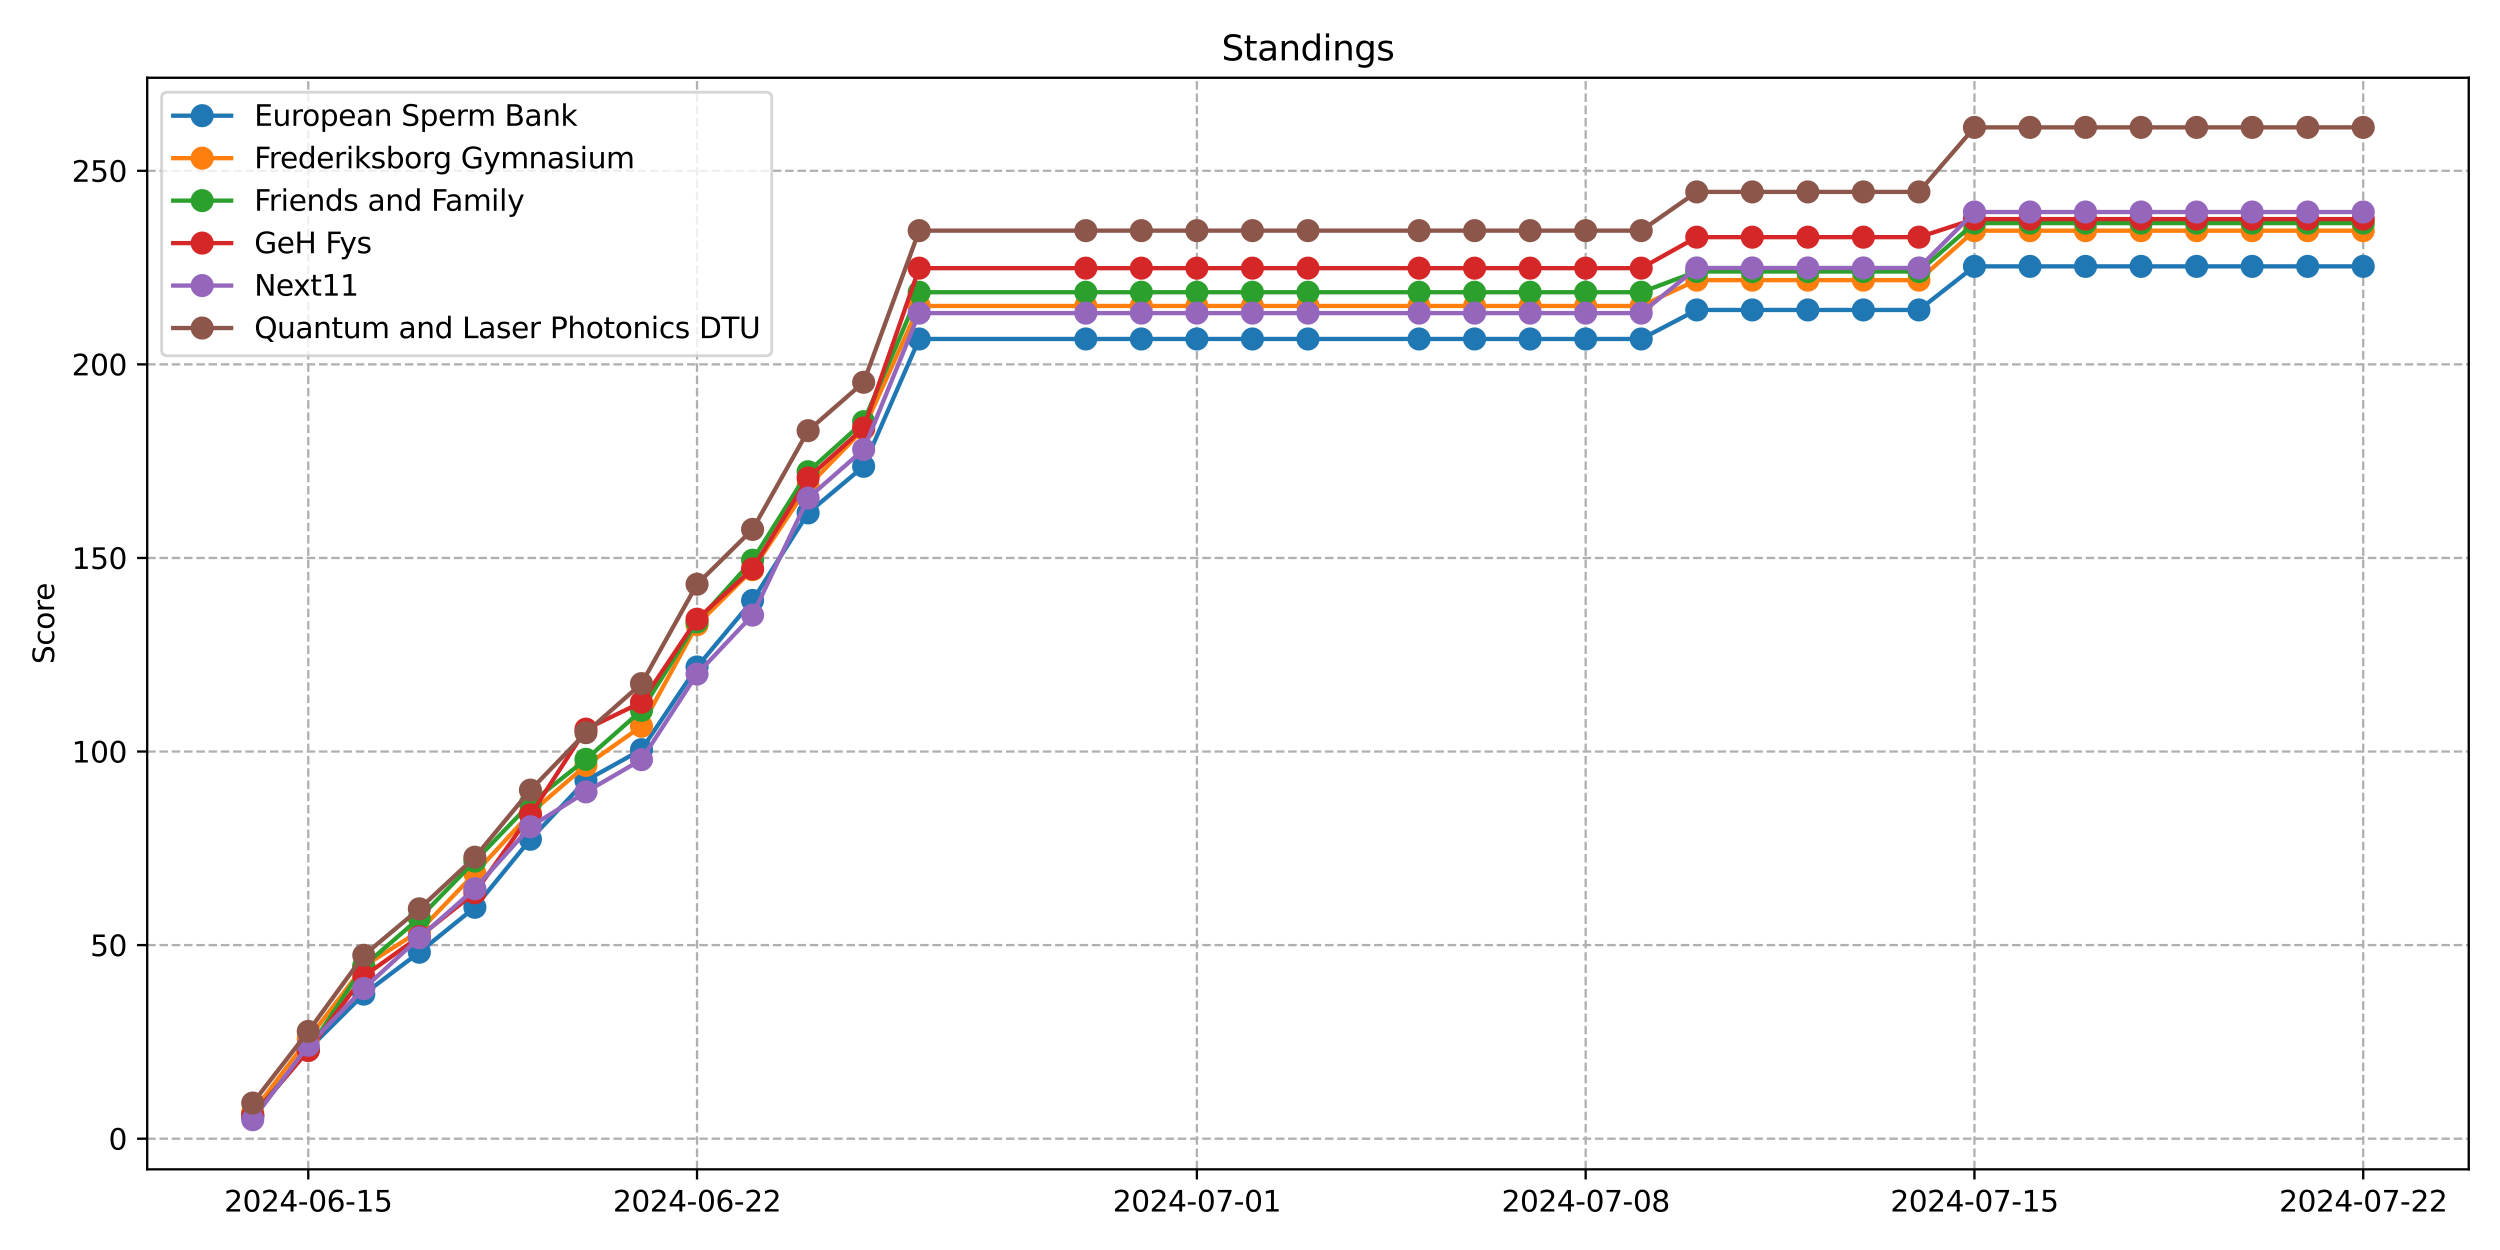 <?xml version="1.0" encoding="utf-8" standalone="no"?>
<!DOCTYPE svg PUBLIC "-//W3C//DTD SVG 1.1//EN"
  "http://www.w3.org/Graphics/SVG/1.1/DTD/svg11.dtd">
<svg xmlns:xlink="http://www.w3.org/1999/xlink" width="864pt" height="432pt" viewBox="0 0 864 432" xmlns="http://www.w3.org/2000/svg" version="1.1">
 <defs>
  <style type="text/css">*{stroke-linejoin: round; stroke-linecap: butt}</style>
 </defs>
 <g id="figure_1">
  <g id="patch_1">
   <path d="M 0 432 
L 864 432 
L 864 0 
L 0 0 
z
" style="fill: #ffffff"/>
  </g>
  <g id="axes_1">
   <g id="patch_2">
    <path d="M 50.87 404.12 
L 853.2 404.12 
L 853.2 26.88 
L 50.87 26.88 
z
" style="fill: #ffffff"/>
   </g>
   <g id="matplotlib.axis_1">
    <g id="xtick_1">
     <g id="line2d_1">
      <path d="M 106.534 404.12 
L 106.534 26.88 
" clip-path="url(#p525b99f73c)" style="fill: none; stroke-dasharray: 2.96,1.28; stroke-dashoffset: 0; stroke: #b0b0b0; stroke-width: 0.8"/>
     </g>
     <g id="line2d_2">
      <defs>
       <path id="m5787ea8855" d="M 0 0 
L 0 3.5 
" style="stroke: #000000; stroke-width: 0.8"/>
      </defs>
      <g>
       <use xlink:href="#m5787ea8855" x="106.534" y="404.12" style="stroke: #000000; stroke-width: 0.8"/>
      </g>
     </g>
     <g id="text_1">
      <!-- 2024-06-15 -->
      <g transform="translate(77.476 418.718) scale(0.1 -0.1)">
       <defs>
        <path id="DejaVuSans-32" d="M 1228 531 
L 3431 531 
L 3431 0 
L 469 0 
L 469 531 
Q 828 903 1448 1529 
Q 2069 2156 2228 2338 
Q 2531 2678 2651 2914 
Q 2772 3150 2772 3378 
Q 2772 3750 2511 3984 
Q 2250 4219 1831 4219 
Q 1534 4219 1204 4116 
Q 875 4013 500 3803 
L 500 4441 
Q 881 4594 1212 4672 
Q 1544 4750 1819 4750 
Q 2544 4750 2975 4387 
Q 3406 4025 3406 3419 
Q 3406 3131 3298 2873 
Q 3191 2616 2906 2266 
Q 2828 2175 2409 1742 
Q 1991 1309 1228 531 
z
" transform="scale(0.016)"/>
        <path id="DejaVuSans-30" d="M 2034 4250 
Q 1547 4250 1301 3770 
Q 1056 3291 1056 2328 
Q 1056 1369 1301 889 
Q 1547 409 2034 409 
Q 2525 409 2770 889 
Q 3016 1369 3016 2328 
Q 3016 3291 2770 3770 
Q 2525 4250 2034 4250 
z
M 2034 4750 
Q 2819 4750 3233 4129 
Q 3647 3509 3647 2328 
Q 3647 1150 3233 529 
Q 2819 -91 2034 -91 
Q 1250 -91 836 529 
Q 422 1150 422 2328 
Q 422 3509 836 4129 
Q 1250 4750 2034 4750 
z
" transform="scale(0.016)"/>
        <path id="DejaVuSans-34" d="M 2419 4116 
L 825 1625 
L 2419 1625 
L 2419 4116 
z
M 2253 4666 
L 3047 4666 
L 3047 1625 
L 3713 1625 
L 3713 1100 
L 3047 1100 
L 3047 0 
L 2419 0 
L 2419 1100 
L 313 1100 
L 313 1709 
L 2253 4666 
z
" transform="scale(0.016)"/>
        <path id="DejaVuSans-2d" d="M 313 2009 
L 1997 2009 
L 1997 1497 
L 313 1497 
L 313 2009 
z
" transform="scale(0.016)"/>
        <path id="DejaVuSans-36" d="M 2113 2584 
Q 1688 2584 1439 2293 
Q 1191 2003 1191 1497 
Q 1191 994 1439 701 
Q 1688 409 2113 409 
Q 2538 409 2786 701 
Q 3034 994 3034 1497 
Q 3034 2003 2786 2293 
Q 2538 2584 2113 2584 
z
M 3366 4563 
L 3366 3988 
Q 3128 4100 2886 4159 
Q 2644 4219 2406 4219 
Q 1781 4219 1451 3797 
Q 1122 3375 1075 2522 
Q 1259 2794 1537 2939 
Q 1816 3084 2150 3084 
Q 2853 3084 3261 2657 
Q 3669 2231 3669 1497 
Q 3669 778 3244 343 
Q 2819 -91 2113 -91 
Q 1303 -91 875 529 
Q 447 1150 447 2328 
Q 447 3434 972 4092 
Q 1497 4750 2381 4750 
Q 2619 4750 2861 4703 
Q 3103 4656 3366 4563 
z
" transform="scale(0.016)"/>
        <path id="DejaVuSans-31" d="M 794 531 
L 1825 531 
L 1825 4091 
L 703 3866 
L 703 4441 
L 1819 4666 
L 2450 4666 
L 2450 531 
L 3481 531 
L 3481 0 
L 794 0 
L 794 531 
z
" transform="scale(0.016)"/>
        <path id="DejaVuSans-35" d="M 691 4666 
L 3169 4666 
L 3169 4134 
L 1269 4134 
L 1269 2991 
Q 1406 3038 1543 3061 
Q 1681 3084 1819 3084 
Q 2600 3084 3056 2656 
Q 3513 2228 3513 1497 
Q 3513 744 3044 326 
Q 2575 -91 1722 -91 
Q 1428 -91 1123 -41 
Q 819 9 494 109 
L 494 744 
Q 775 591 1075 516 
Q 1375 441 1709 441 
Q 2250 441 2565 725 
Q 2881 1009 2881 1497 
Q 2881 1984 2565 2268 
Q 2250 2553 1709 2553 
Q 1456 2553 1204 2497 
Q 953 2441 691 2322 
L 691 4666 
z
" transform="scale(0.016)"/>
       </defs>
       <use xlink:href="#DejaVuSans-32"/>
       <use xlink:href="#DejaVuSans-30" x="63.623"/>
       <use xlink:href="#DejaVuSans-32" x="127.246"/>
       <use xlink:href="#DejaVuSans-34" x="190.869"/>
       <use xlink:href="#DejaVuSans-2d" x="254.492"/>
       <use xlink:href="#DejaVuSans-30" x="290.576"/>
       <use xlink:href="#DejaVuSans-36" x="354.199"/>
       <use xlink:href="#DejaVuSans-2d" x="417.822"/>
       <use xlink:href="#DejaVuSans-31" x="453.906"/>
       <use xlink:href="#DejaVuSans-35" x="517.529"/>
      </g>
     </g>
    </g>
    <g id="xtick_2">
     <g id="line2d_3">
      <path d="M 240.896 404.12 
L 240.896 26.88 
" clip-path="url(#p525b99f73c)" style="fill: none; stroke-dasharray: 2.96,1.28; stroke-dashoffset: 0; stroke: #b0b0b0; stroke-width: 0.8"/>
     </g>
     <g id="line2d_4">
      <g>
       <use xlink:href="#m5787ea8855" x="240.896" y="404.12" style="stroke: #000000; stroke-width: 0.8"/>
      </g>
     </g>
     <g id="text_2">
      <!-- 2024-06-22 -->
      <g transform="translate(211.838 418.718) scale(0.1 -0.1)">
       <use xlink:href="#DejaVuSans-32"/>
       <use xlink:href="#DejaVuSans-30" x="63.623"/>
       <use xlink:href="#DejaVuSans-32" x="127.246"/>
       <use xlink:href="#DejaVuSans-34" x="190.869"/>
       <use xlink:href="#DejaVuSans-2d" x="254.492"/>
       <use xlink:href="#DejaVuSans-30" x="290.576"/>
       <use xlink:href="#DejaVuSans-36" x="354.199"/>
       <use xlink:href="#DejaVuSans-2d" x="417.822"/>
       <use xlink:href="#DejaVuSans-32" x="453.906"/>
       <use xlink:href="#DejaVuSans-32" x="517.529"/>
      </g>
     </g>
    </g>
    <g id="xtick_3">
     <g id="line2d_5">
      <path d="M 413.646 404.12 
L 413.646 26.88 
" clip-path="url(#p525b99f73c)" style="fill: none; stroke-dasharray: 2.96,1.28; stroke-dashoffset: 0; stroke: #b0b0b0; stroke-width: 0.8"/>
     </g>
     <g id="line2d_6">
      <g>
       <use xlink:href="#m5787ea8855" x="413.646" y="404.12" style="stroke: #000000; stroke-width: 0.8"/>
      </g>
     </g>
     <g id="text_3">
      <!-- 2024-07-01 -->
      <g transform="translate(384.588 418.718) scale(0.1 -0.1)">
       <defs>
        <path id="DejaVuSans-37" d="M 525 4666 
L 3525 4666 
L 3525 4397 
L 1831 0 
L 1172 0 
L 2766 4134 
L 525 4134 
L 525 4666 
z
" transform="scale(0.016)"/>
       </defs>
       <use xlink:href="#DejaVuSans-32"/>
       <use xlink:href="#DejaVuSans-30" x="63.623"/>
       <use xlink:href="#DejaVuSans-32" x="127.246"/>
       <use xlink:href="#DejaVuSans-34" x="190.869"/>
       <use xlink:href="#DejaVuSans-2d" x="254.492"/>
       <use xlink:href="#DejaVuSans-30" x="290.576"/>
       <use xlink:href="#DejaVuSans-37" x="354.199"/>
       <use xlink:href="#DejaVuSans-2d" x="417.822"/>
       <use xlink:href="#DejaVuSans-30" x="453.906"/>
       <use xlink:href="#DejaVuSans-31" x="517.529"/>
      </g>
     </g>
    </g>
    <g id="xtick_4">
     <g id="line2d_7">
      <path d="M 548.007 404.12 
L 548.007 26.88 
" clip-path="url(#p525b99f73c)" style="fill: none; stroke-dasharray: 2.96,1.28; stroke-dashoffset: 0; stroke: #b0b0b0; stroke-width: 0.8"/>
     </g>
     <g id="line2d_8">
      <g>
       <use xlink:href="#m5787ea8855" x="548.007" y="404.12" style="stroke: #000000; stroke-width: 0.8"/>
      </g>
     </g>
     <g id="text_4">
      <!-- 2024-07-08 -->
      <g transform="translate(518.95 418.718) scale(0.1 -0.1)">
       <defs>
        <path id="DejaVuSans-38" d="M 2034 2216 
Q 1584 2216 1326 1975 
Q 1069 1734 1069 1313 
Q 1069 891 1326 650 
Q 1584 409 2034 409 
Q 2484 409 2743 651 
Q 3003 894 3003 1313 
Q 3003 1734 2745 1975 
Q 2488 2216 2034 2216 
z
M 1403 2484 
Q 997 2584 770 2862 
Q 544 3141 544 3541 
Q 544 4100 942 4425 
Q 1341 4750 2034 4750 
Q 2731 4750 3128 4425 
Q 3525 4100 3525 3541 
Q 3525 3141 3298 2862 
Q 3072 2584 2669 2484 
Q 3125 2378 3379 2068 
Q 3634 1759 3634 1313 
Q 3634 634 3220 271 
Q 2806 -91 2034 -91 
Q 1263 -91 848 271 
Q 434 634 434 1313 
Q 434 1759 690 2068 
Q 947 2378 1403 2484 
z
M 1172 3481 
Q 1172 3119 1398 2916 
Q 1625 2713 2034 2713 
Q 2441 2713 2670 2916 
Q 2900 3119 2900 3481 
Q 2900 3844 2670 4047 
Q 2441 4250 2034 4250 
Q 1625 4250 1398 4047 
Q 1172 3844 1172 3481 
z
" transform="scale(0.016)"/>
       </defs>
       <use xlink:href="#DejaVuSans-32"/>
       <use xlink:href="#DejaVuSans-30" x="63.623"/>
       <use xlink:href="#DejaVuSans-32" x="127.246"/>
       <use xlink:href="#DejaVuSans-34" x="190.869"/>
       <use xlink:href="#DejaVuSans-2d" x="254.492"/>
       <use xlink:href="#DejaVuSans-30" x="290.576"/>
       <use xlink:href="#DejaVuSans-37" x="354.199"/>
       <use xlink:href="#DejaVuSans-2d" x="417.822"/>
       <use xlink:href="#DejaVuSans-30" x="453.906"/>
       <use xlink:href="#DejaVuSans-38" x="517.529"/>
      </g>
     </g>
    </g>
    <g id="xtick_5">
     <g id="line2d_9">
      <path d="M 682.369 404.12 
L 682.369 26.88 
" clip-path="url(#p525b99f73c)" style="fill: none; stroke-dasharray: 2.96,1.28; stroke-dashoffset: 0; stroke: #b0b0b0; stroke-width: 0.8"/>
     </g>
     <g id="line2d_10">
      <g>
       <use xlink:href="#m5787ea8855" x="682.369" y="404.12" style="stroke: #000000; stroke-width: 0.8"/>
      </g>
     </g>
     <g id="text_5">
      <!-- 2024-07-15 -->
      <g transform="translate(653.311 418.718) scale(0.1 -0.1)">
       <use xlink:href="#DejaVuSans-32"/>
       <use xlink:href="#DejaVuSans-30" x="63.623"/>
       <use xlink:href="#DejaVuSans-32" x="127.246"/>
       <use xlink:href="#DejaVuSans-34" x="190.869"/>
       <use xlink:href="#DejaVuSans-2d" x="254.492"/>
       <use xlink:href="#DejaVuSans-30" x="290.576"/>
       <use xlink:href="#DejaVuSans-37" x="354.199"/>
       <use xlink:href="#DejaVuSans-2d" x="417.822"/>
       <use xlink:href="#DejaVuSans-31" x="453.906"/>
       <use xlink:href="#DejaVuSans-35" x="517.529"/>
      </g>
     </g>
    </g>
    <g id="xtick_6">
     <g id="line2d_11">
      <path d="M 816.73 404.12 
L 816.73 26.88 
" clip-path="url(#p525b99f73c)" style="fill: none; stroke-dasharray: 2.96,1.28; stroke-dashoffset: 0; stroke: #b0b0b0; stroke-width: 0.8"/>
     </g>
     <g id="line2d_12">
      <g>
       <use xlink:href="#m5787ea8855" x="816.73" y="404.12" style="stroke: #000000; stroke-width: 0.8"/>
      </g>
     </g>
     <g id="text_6">
      <!-- 2024-07-22 -->
      <g transform="translate(787.673 418.718) scale(0.1 -0.1)">
       <use xlink:href="#DejaVuSans-32"/>
       <use xlink:href="#DejaVuSans-30" x="63.623"/>
       <use xlink:href="#DejaVuSans-32" x="127.246"/>
       <use xlink:href="#DejaVuSans-34" x="190.869"/>
       <use xlink:href="#DejaVuSans-2d" x="254.492"/>
       <use xlink:href="#DejaVuSans-30" x="290.576"/>
       <use xlink:href="#DejaVuSans-37" x="354.199"/>
       <use xlink:href="#DejaVuSans-2d" x="417.822"/>
       <use xlink:href="#DejaVuSans-32" x="453.906"/>
       <use xlink:href="#DejaVuSans-32" x="517.529"/>
      </g>
     </g>
    </g>
   </g>
   <g id="matplotlib.axis_2">
    <g id="ytick_1">
     <g id="line2d_13">
      <path d="M 50.87 393.536 
L 853.2 393.536 
" clip-path="url(#p525b99f73c)" style="fill: none; stroke-dasharray: 2.96,1.28; stroke-dashoffset: 0; stroke: #b0b0b0; stroke-width: 0.8"/>
     </g>
     <g id="line2d_14">
      <defs>
       <path id="m3f31bdb640" d="M 0 0 
L -3.5 0 
" style="stroke: #000000; stroke-width: 0.8"/>
      </defs>
      <g>
       <use xlink:href="#m3f31bdb640" x="50.87" y="393.536" style="stroke: #000000; stroke-width: 0.8"/>
      </g>
     </g>
     <g id="text_7">
      <!-- 0 -->
      <g transform="translate(37.508 397.335) scale(0.1 -0.1)">
       <use xlink:href="#DejaVuSans-30"/>
      </g>
     </g>
    </g>
    <g id="ytick_2">
     <g id="line2d_15">
      <path d="M 50.87 326.634 
L 853.2 326.634 
" clip-path="url(#p525b99f73c)" style="fill: none; stroke-dasharray: 2.96,1.28; stroke-dashoffset: 0; stroke: #b0b0b0; stroke-width: 0.8"/>
     </g>
     <g id="line2d_16">
      <g>
       <use xlink:href="#m3f31bdb640" x="50.87" y="326.634" style="stroke: #000000; stroke-width: 0.8"/>
      </g>
     </g>
     <g id="text_8">
      <!-- 50 -->
      <g transform="translate(31.145 330.433) scale(0.1 -0.1)">
       <use xlink:href="#DejaVuSans-35"/>
       <use xlink:href="#DejaVuSans-30" x="63.623"/>
      </g>
     </g>
    </g>
    <g id="ytick_3">
     <g id="line2d_17">
      <path d="M 50.87 259.732 
L 853.2 259.732 
" clip-path="url(#p525b99f73c)" style="fill: none; stroke-dasharray: 2.96,1.28; stroke-dashoffset: 0; stroke: #b0b0b0; stroke-width: 0.8"/>
     </g>
     <g id="line2d_18">
      <g>
       <use xlink:href="#m3f31bdb640" x="50.87" y="259.732" style="stroke: #000000; stroke-width: 0.8"/>
      </g>
     </g>
     <g id="text_9">
      <!-- 100 -->
      <g transform="translate(24.782 263.531) scale(0.1 -0.1)">
       <use xlink:href="#DejaVuSans-31"/>
       <use xlink:href="#DejaVuSans-30" x="63.623"/>
       <use xlink:href="#DejaVuSans-30" x="127.246"/>
      </g>
     </g>
    </g>
    <g id="ytick_4">
     <g id="line2d_19">
      <path d="M 50.87 192.83 
L 853.2 192.83 
" clip-path="url(#p525b99f73c)" style="fill: none; stroke-dasharray: 2.96,1.28; stroke-dashoffset: 0; stroke: #b0b0b0; stroke-width: 0.8"/>
     </g>
     <g id="line2d_20">
      <g>
       <use xlink:href="#m3f31bdb640" x="50.87" y="192.83" style="stroke: #000000; stroke-width: 0.8"/>
      </g>
     </g>
     <g id="text_10">
      <!-- 150 -->
      <g transform="translate(24.782 196.629) scale(0.1 -0.1)">
       <use xlink:href="#DejaVuSans-31"/>
       <use xlink:href="#DejaVuSans-35" x="63.623"/>
       <use xlink:href="#DejaVuSans-30" x="127.246"/>
      </g>
     </g>
    </g>
    <g id="ytick_5">
     <g id="line2d_21">
      <path d="M 50.87 125.928 
L 853.2 125.928 
" clip-path="url(#p525b99f73c)" style="fill: none; stroke-dasharray: 2.96,1.28; stroke-dashoffset: 0; stroke: #b0b0b0; stroke-width: 0.8"/>
     </g>
     <g id="line2d_22">
      <g>
       <use xlink:href="#m3f31bdb640" x="50.87" y="125.928" style="stroke: #000000; stroke-width: 0.8"/>
      </g>
     </g>
     <g id="text_11">
      <!-- 200 -->
      <g transform="translate(24.782 129.727) scale(0.1 -0.1)">
       <use xlink:href="#DejaVuSans-32"/>
       <use xlink:href="#DejaVuSans-30" x="63.623"/>
       <use xlink:href="#DejaVuSans-30" x="127.246"/>
      </g>
     </g>
    </g>
    <g id="ytick_6">
     <g id="line2d_23">
      <path d="M 50.87 59.026 
L 853.2 59.026 
" clip-path="url(#p525b99f73c)" style="fill: none; stroke-dasharray: 2.96,1.28; stroke-dashoffset: 0; stroke: #b0b0b0; stroke-width: 0.8"/>
     </g>
     <g id="line2d_24">
      <g>
       <use xlink:href="#m3f31bdb640" x="50.87" y="59.026" style="stroke: #000000; stroke-width: 0.8"/>
      </g>
     </g>
     <g id="text_12">
      <!-- 250 -->
      <g transform="translate(24.782 62.825) scale(0.1 -0.1)">
       <use xlink:href="#DejaVuSans-32"/>
       <use xlink:href="#DejaVuSans-35" x="63.623"/>
       <use xlink:href="#DejaVuSans-30" x="127.246"/>
      </g>
     </g>
    </g>
    <g id="text_13">
     <!-- Score -->
     <g transform="translate(18.703 229.502) rotate(-90) scale(0.1 -0.1)">
      <defs>
       <path id="DejaVuSans-53" d="M 3425 4513 
L 3425 3897 
Q 3066 4069 2747 4153 
Q 2428 4238 2131 4238 
Q 1616 4238 1336 4038 
Q 1056 3838 1056 3469 
Q 1056 3159 1242 3001 
Q 1428 2844 1947 2747 
L 2328 2669 
Q 3034 2534 3370 2195 
Q 3706 1856 3706 1288 
Q 3706 609 3251 259 
Q 2797 -91 1919 -91 
Q 1588 -91 1214 -16 
Q 841 59 441 206 
L 441 856 
Q 825 641 1194 531 
Q 1563 422 1919 422 
Q 2459 422 2753 634 
Q 3047 847 3047 1241 
Q 3047 1584 2836 1778 
Q 2625 1972 2144 2069 
L 1759 2144 
Q 1053 2284 737 2584 
Q 422 2884 422 3419 
Q 422 4038 858 4394 
Q 1294 4750 2059 4750 
Q 2388 4750 2728 4690 
Q 3069 4631 3425 4513 
z
" transform="scale(0.016)"/>
       <path id="DejaVuSans-63" d="M 3122 3366 
L 3122 2828 
Q 2878 2963 2633 3030 
Q 2388 3097 2138 3097 
Q 1578 3097 1268 2742 
Q 959 2388 959 1747 
Q 959 1106 1268 751 
Q 1578 397 2138 397 
Q 2388 397 2633 464 
Q 2878 531 3122 666 
L 3122 134 
Q 2881 22 2623 -34 
Q 2366 -91 2075 -91 
Q 1284 -91 818 406 
Q 353 903 353 1747 
Q 353 2603 823 3093 
Q 1294 3584 2113 3584 
Q 2378 3584 2631 3529 
Q 2884 3475 3122 3366 
z
" transform="scale(0.016)"/>
       <path id="DejaVuSans-6f" d="M 1959 3097 
Q 1497 3097 1228 2736 
Q 959 2375 959 1747 
Q 959 1119 1226 758 
Q 1494 397 1959 397 
Q 2419 397 2687 759 
Q 2956 1122 2956 1747 
Q 2956 2369 2687 2733 
Q 2419 3097 1959 3097 
z
M 1959 3584 
Q 2709 3584 3137 3096 
Q 3566 2609 3566 1747 
Q 3566 888 3137 398 
Q 2709 -91 1959 -91 
Q 1206 -91 779 398 
Q 353 888 353 1747 
Q 353 2609 779 3096 
Q 1206 3584 1959 3584 
z
" transform="scale(0.016)"/>
       <path id="DejaVuSans-72" d="M 2631 2963 
Q 2534 3019 2420 3045 
Q 2306 3072 2169 3072 
Q 1681 3072 1420 2755 
Q 1159 2438 1159 1844 
L 1159 0 
L 581 0 
L 581 3500 
L 1159 3500 
L 1159 2956 
Q 1341 3275 1631 3429 
Q 1922 3584 2338 3584 
Q 2397 3584 2469 3576 
Q 2541 3569 2628 3553 
L 2631 2963 
z
" transform="scale(0.016)"/>
       <path id="DejaVuSans-65" d="M 3597 1894 
L 3597 1613 
L 953 1613 
Q 991 1019 1311 708 
Q 1631 397 2203 397 
Q 2534 397 2845 478 
Q 3156 559 3463 722 
L 3463 178 
Q 3153 47 2828 -22 
Q 2503 -91 2169 -91 
Q 1331 -91 842 396 
Q 353 884 353 1716 
Q 353 2575 817 3079 
Q 1281 3584 2069 3584 
Q 2775 3584 3186 3129 
Q 3597 2675 3597 1894 
z
M 3022 2063 
Q 3016 2534 2758 2815 
Q 2500 3097 2075 3097 
Q 1594 3097 1305 2825 
Q 1016 2553 972 2059 
L 3022 2063 
z
" transform="scale(0.016)"/>
      </defs>
      <use xlink:href="#DejaVuSans-53"/>
      <use xlink:href="#DejaVuSans-63" x="63.477"/>
      <use xlink:href="#DejaVuSans-6f" x="118.457"/>
      <use xlink:href="#DejaVuSans-72" x="179.639"/>
      <use xlink:href="#DejaVuSans-65" x="218.502"/>
     </g>
    </g>
   </g>
   <g id="line2d_25">
    <path d="M 87.34 385.813 
L 106.534 362.684 
L 125.729 343.569 
L 144.923 329.089 
L 164.118 313.559 
L 183.312 290.047 
L 202.507 269.738 
L 221.701 259.081 
L 240.896 230.505 
L 260.09 207.519 
L 279.285 177.27 
L 298.479 161.166 
L 317.674 117.154 
L 375.257 117.154 
L 394.452 117.154 
L 413.646 117.154 
L 432.841 117.154 
L 452.035 117.154 
L 490.424 117.154 
L 509.618 117.154 
L 528.813 117.154 
L 548.007 117.154 
L 567.202 117.154 
L 586.396 107.118 
L 605.591 107.118 
L 624.785 107.118 
L 643.98 107.118 
L 663.174 107.118 
L 682.369 92.066 
L 701.563 92.066 
L 720.758 92.066 
L 739.952 92.066 
L 759.147 92.066 
L 778.341 92.066 
L 797.536 92.066 
L 816.73 92.066 
" clip-path="url(#p525b99f73c)" style="fill: none; stroke: #1f77b4; stroke-width: 1.5; stroke-linecap: square"/>
    <defs>
     <path id="md407f731ef" d="M 0 3.5 
C 0.928 3.5 1.819 3.131 2.475 2.475 
C 3.131 1.819 3.5 0.928 3.5 0 
C 3.5 -0.928 3.131 -1.819 2.475 -2.475 
C 1.819 -3.131 0.928 -3.5 0 -3.5 
C -0.928 -3.5 -1.819 -3.131 -2.475 -2.475 
C -3.131 -1.819 -3.5 -0.928 -3.5 0 
C -3.5 0.928 -3.131 1.819 -2.475 2.475 
C -1.819 3.131 -0.928 3.5 0 3.5 
z
" style="stroke: #1f77b4"/>
    </defs>
    <g clip-path="url(#p525b99f73c)">
     <use xlink:href="#md407f731ef" x="87.34" y="385.813" style="fill: #1f77b4; stroke: #1f77b4"/>
     <use xlink:href="#md407f731ef" x="106.534" y="362.684" style="fill: #1f77b4; stroke: #1f77b4"/>
     <use xlink:href="#md407f731ef" x="125.729" y="343.569" style="fill: #1f77b4; stroke: #1f77b4"/>
     <use xlink:href="#md407f731ef" x="144.923" y="329.089" style="fill: #1f77b4; stroke: #1f77b4"/>
     <use xlink:href="#md407f731ef" x="164.118" y="313.559" style="fill: #1f77b4; stroke: #1f77b4"/>
     <use xlink:href="#md407f731ef" x="183.312" y="290.047" style="fill: #1f77b4; stroke: #1f77b4"/>
     <use xlink:href="#md407f731ef" x="202.507" y="269.738" style="fill: #1f77b4; stroke: #1f77b4"/>
     <use xlink:href="#md407f731ef" x="221.701" y="259.081" style="fill: #1f77b4; stroke: #1f77b4"/>
     <use xlink:href="#md407f731ef" x="240.896" y="230.505" style="fill: #1f77b4; stroke: #1f77b4"/>
     <use xlink:href="#md407f731ef" x="260.09" y="207.519" style="fill: #1f77b4; stroke: #1f77b4"/>
     <use xlink:href="#md407f731ef" x="279.285" y="177.27" style="fill: #1f77b4; stroke: #1f77b4"/>
     <use xlink:href="#md407f731ef" x="298.479" y="161.166" style="fill: #1f77b4; stroke: #1f77b4"/>
     <use xlink:href="#md407f731ef" x="317.674" y="117.154" style="fill: #1f77b4; stroke: #1f77b4"/>
     <use xlink:href="#md407f731ef" x="375.257" y="117.154" style="fill: #1f77b4; stroke: #1f77b4"/>
     <use xlink:href="#md407f731ef" x="394.452" y="117.154" style="fill: #1f77b4; stroke: #1f77b4"/>
     <use xlink:href="#md407f731ef" x="413.646" y="117.154" style="fill: #1f77b4; stroke: #1f77b4"/>
     <use xlink:href="#md407f731ef" x="432.841" y="117.154" style="fill: #1f77b4; stroke: #1f77b4"/>
     <use xlink:href="#md407f731ef" x="452.035" y="117.154" style="fill: #1f77b4; stroke: #1f77b4"/>
     <use xlink:href="#md407f731ef" x="490.424" y="117.154" style="fill: #1f77b4; stroke: #1f77b4"/>
     <use xlink:href="#md407f731ef" x="509.618" y="117.154" style="fill: #1f77b4; stroke: #1f77b4"/>
     <use xlink:href="#md407f731ef" x="528.813" y="117.154" style="fill: #1f77b4; stroke: #1f77b4"/>
     <use xlink:href="#md407f731ef" x="548.007" y="117.154" style="fill: #1f77b4; stroke: #1f77b4"/>
     <use xlink:href="#md407f731ef" x="567.202" y="117.154" style="fill: #1f77b4; stroke: #1f77b4"/>
     <use xlink:href="#md407f731ef" x="586.396" y="107.118" style="fill: #1f77b4; stroke: #1f77b4"/>
     <use xlink:href="#md407f731ef" x="605.591" y="107.118" style="fill: #1f77b4; stroke: #1f77b4"/>
     <use xlink:href="#md407f731ef" x="624.785" y="107.118" style="fill: #1f77b4; stroke: #1f77b4"/>
     <use xlink:href="#md407f731ef" x="643.98" y="107.118" style="fill: #1f77b4; stroke: #1f77b4"/>
     <use xlink:href="#md407f731ef" x="663.174" y="107.118" style="fill: #1f77b4; stroke: #1f77b4"/>
     <use xlink:href="#md407f731ef" x="682.369" y="92.066" style="fill: #1f77b4; stroke: #1f77b4"/>
     <use xlink:href="#md407f731ef" x="701.563" y="92.066" style="fill: #1f77b4; stroke: #1f77b4"/>
     <use xlink:href="#md407f731ef" x="720.758" y="92.066" style="fill: #1f77b4; stroke: #1f77b4"/>
     <use xlink:href="#md407f731ef" x="739.952" y="92.066" style="fill: #1f77b4; stroke: #1f77b4"/>
     <use xlink:href="#md407f731ef" x="759.147" y="92.066" style="fill: #1f77b4; stroke: #1f77b4"/>
     <use xlink:href="#md407f731ef" x="778.341" y="92.066" style="fill: #1f77b4; stroke: #1f77b4"/>
     <use xlink:href="#md407f731ef" x="797.536" y="92.066" style="fill: #1f77b4; stroke: #1f77b4"/>
     <use xlink:href="#md407f731ef" x="816.73" y="92.066" style="fill: #1f77b4; stroke: #1f77b4"/>
    </g>
   </g>
   <g id="line2d_26">
    <path d="M 87.34 384.349 
L 106.534 359.075 
L 125.729 333.95 
L 144.923 321.759 
L 164.118 301.837 
L 183.312 281.023 
L 202.507 264.521 
L 221.701 250.992 
L 240.896 215.905 
L 260.09 196.875 
L 279.285 168.033 
L 298.479 148.26 
L 317.674 105.74 
L 375.257 105.74 
L 394.452 105.74 
L 413.646 105.74 
L 432.841 105.74 
L 452.035 105.74 
L 490.424 105.74 
L 509.618 105.74 
L 528.813 105.74 
L 548.007 105.74 
L 567.202 105.74 
L 586.396 96.82 
L 605.591 96.82 
L 624.785 96.82 
L 643.98 96.82 
L 663.174 96.82 
L 682.369 79.723 
L 701.563 79.723 
L 720.758 79.723 
L 739.952 79.723 
L 759.147 79.723 
L 778.341 79.723 
L 797.536 79.723 
L 816.73 79.723 
" clip-path="url(#p525b99f73c)" style="fill: none; stroke: #ff7f0e; stroke-width: 1.5; stroke-linecap: square"/>
    <defs>
     <path id="me26d5b62c0" d="M 0 3.5 
C 0.928 3.5 1.819 3.131 2.475 2.475 
C 3.131 1.819 3.5 0.928 3.5 0 
C 3.5 -0.928 3.131 -1.819 2.475 -2.475 
C 1.819 -3.131 0.928 -3.5 0 -3.5 
C -0.928 -3.5 -1.819 -3.131 -2.475 -2.475 
C -3.131 -1.819 -3.5 -0.928 -3.5 0 
C -3.5 0.928 -3.131 1.819 -2.475 2.475 
C -1.819 3.131 -0.928 3.5 0 3.5 
z
" style="stroke: #ff7f0e"/>
    </defs>
    <g clip-path="url(#p525b99f73c)">
     <use xlink:href="#me26d5b62c0" x="87.34" y="384.349" style="fill: #ff7f0e; stroke: #ff7f0e"/>
     <use xlink:href="#me26d5b62c0" x="106.534" y="359.075" style="fill: #ff7f0e; stroke: #ff7f0e"/>
     <use xlink:href="#me26d5b62c0" x="125.729" y="333.95" style="fill: #ff7f0e; stroke: #ff7f0e"/>
     <use xlink:href="#me26d5b62c0" x="144.923" y="321.759" style="fill: #ff7f0e; stroke: #ff7f0e"/>
     <use xlink:href="#me26d5b62c0" x="164.118" y="301.837" style="fill: #ff7f0e; stroke: #ff7f0e"/>
     <use xlink:href="#me26d5b62c0" x="183.312" y="281.023" style="fill: #ff7f0e; stroke: #ff7f0e"/>
     <use xlink:href="#me26d5b62c0" x="202.507" y="264.521" style="fill: #ff7f0e; stroke: #ff7f0e"/>
     <use xlink:href="#me26d5b62c0" x="221.701" y="250.992" style="fill: #ff7f0e; stroke: #ff7f0e"/>
     <use xlink:href="#me26d5b62c0" x="240.896" y="215.905" style="fill: #ff7f0e; stroke: #ff7f0e"/>
     <use xlink:href="#me26d5b62c0" x="260.09" y="196.875" style="fill: #ff7f0e; stroke: #ff7f0e"/>
     <use xlink:href="#me26d5b62c0" x="279.285" y="168.033" style="fill: #ff7f0e; stroke: #ff7f0e"/>
     <use xlink:href="#me26d5b62c0" x="298.479" y="148.26" style="fill: #ff7f0e; stroke: #ff7f0e"/>
     <use xlink:href="#me26d5b62c0" x="317.674" y="105.74" style="fill: #ff7f0e; stroke: #ff7f0e"/>
     <use xlink:href="#me26d5b62c0" x="375.257" y="105.74" style="fill: #ff7f0e; stroke: #ff7f0e"/>
     <use xlink:href="#me26d5b62c0" x="394.452" y="105.74" style="fill: #ff7f0e; stroke: #ff7f0e"/>
     <use xlink:href="#me26d5b62c0" x="413.646" y="105.74" style="fill: #ff7f0e; stroke: #ff7f0e"/>
     <use xlink:href="#me26d5b62c0" x="432.841" y="105.74" style="fill: #ff7f0e; stroke: #ff7f0e"/>
     <use xlink:href="#me26d5b62c0" x="452.035" y="105.74" style="fill: #ff7f0e; stroke: #ff7f0e"/>
     <use xlink:href="#me26d5b62c0" x="490.424" y="105.74" style="fill: #ff7f0e; stroke: #ff7f0e"/>
     <use xlink:href="#me26d5b62c0" x="509.618" y="105.74" style="fill: #ff7f0e; stroke: #ff7f0e"/>
     <use xlink:href="#me26d5b62c0" x="528.813" y="105.74" style="fill: #ff7f0e; stroke: #ff7f0e"/>
     <use xlink:href="#me26d5b62c0" x="548.007" y="105.74" style="fill: #ff7f0e; stroke: #ff7f0e"/>
     <use xlink:href="#me26d5b62c0" x="567.202" y="105.74" style="fill: #ff7f0e; stroke: #ff7f0e"/>
     <use xlink:href="#me26d5b62c0" x="586.396" y="96.82" style="fill: #ff7f0e; stroke: #ff7f0e"/>
     <use xlink:href="#me26d5b62c0" x="605.591" y="96.82" style="fill: #ff7f0e; stroke: #ff7f0e"/>
     <use xlink:href="#me26d5b62c0" x="624.785" y="96.82" style="fill: #ff7f0e; stroke: #ff7f0e"/>
     <use xlink:href="#me26d5b62c0" x="643.98" y="96.82" style="fill: #ff7f0e; stroke: #ff7f0e"/>
     <use xlink:href="#me26d5b62c0" x="663.174" y="96.82" style="fill: #ff7f0e; stroke: #ff7f0e"/>
     <use xlink:href="#me26d5b62c0" x="682.369" y="79.723" style="fill: #ff7f0e; stroke: #ff7f0e"/>
     <use xlink:href="#me26d5b62c0" x="701.563" y="79.723" style="fill: #ff7f0e; stroke: #ff7f0e"/>
     <use xlink:href="#me26d5b62c0" x="720.758" y="79.723" style="fill: #ff7f0e; stroke: #ff7f0e"/>
     <use xlink:href="#me26d5b62c0" x="739.952" y="79.723" style="fill: #ff7f0e; stroke: #ff7f0e"/>
     <use xlink:href="#me26d5b62c0" x="759.147" y="79.723" style="fill: #ff7f0e; stroke: #ff7f0e"/>
     <use xlink:href="#me26d5b62c0" x="778.341" y="79.723" style="fill: #ff7f0e; stroke: #ff7f0e"/>
     <use xlink:href="#me26d5b62c0" x="797.536" y="79.723" style="fill: #ff7f0e; stroke: #ff7f0e"/>
     <use xlink:href="#me26d5b62c0" x="816.73" y="79.723" style="fill: #ff7f0e; stroke: #ff7f0e"/>
    </g>
   </g>
   <g id="line2d_27">
    <path d="M 87.34 385.431 
L 106.534 362.971 
L 125.729 333.821 
L 144.923 317.287 
L 164.118 297.599 
L 183.312 277.624 
L 202.507 262.427 
L 221.701 245.511 
L 240.896 214.927 
L 260.09 193.614 
L 279.285 163.03 
L 298.479 145.731 
L 317.674 101.003 
L 375.257 101.003 
L 394.452 101.003 
L 413.646 101.003 
L 432.841 101.003 
L 452.035 101.003 
L 490.424 101.003 
L 509.618 101.003 
L 528.813 101.003 
L 548.007 101.003 
L 567.202 101.003 
L 586.396 93.835 
L 605.591 93.835 
L 624.785 93.835 
L 643.98 93.835 
L 663.174 93.835 
L 682.369 77.109 
L 701.563 77.109 
L 720.758 77.109 
L 739.952 77.109 
L 759.147 77.109 
L 778.341 77.109 
L 797.536 77.109 
L 816.73 77.109 
" clip-path="url(#p525b99f73c)" style="fill: none; stroke: #2ca02c; stroke-width: 1.5; stroke-linecap: square"/>
    <defs>
     <path id="m4e4830554e" d="M 0 3.5 
C 0.928 3.5 1.819 3.131 2.475 2.475 
C 3.131 1.819 3.5 0.928 3.5 0 
C 3.5 -0.928 3.131 -1.819 2.475 -2.475 
C 1.819 -3.131 0.928 -3.5 0 -3.5 
C -0.928 -3.5 -1.819 -3.131 -2.475 -2.475 
C -3.131 -1.819 -3.5 -0.928 -3.5 0 
C -3.5 0.928 -3.131 1.819 -2.475 2.475 
C -1.819 3.131 -0.928 3.5 0 3.5 
z
" style="stroke: #2ca02c"/>
    </defs>
    <g clip-path="url(#p525b99f73c)">
     <use xlink:href="#m4e4830554e" x="87.34" y="385.431" style="fill: #2ca02c; stroke: #2ca02c"/>
     <use xlink:href="#m4e4830554e" x="106.534" y="362.971" style="fill: #2ca02c; stroke: #2ca02c"/>
     <use xlink:href="#m4e4830554e" x="125.729" y="333.821" style="fill: #2ca02c; stroke: #2ca02c"/>
     <use xlink:href="#m4e4830554e" x="144.923" y="317.287" style="fill: #2ca02c; stroke: #2ca02c"/>
     <use xlink:href="#m4e4830554e" x="164.118" y="297.599" style="fill: #2ca02c; stroke: #2ca02c"/>
     <use xlink:href="#m4e4830554e" x="183.312" y="277.624" style="fill: #2ca02c; stroke: #2ca02c"/>
     <use xlink:href="#m4e4830554e" x="202.507" y="262.427" style="fill: #2ca02c; stroke: #2ca02c"/>
     <use xlink:href="#m4e4830554e" x="221.701" y="245.511" style="fill: #2ca02c; stroke: #2ca02c"/>
     <use xlink:href="#m4e4830554e" x="240.896" y="214.927" style="fill: #2ca02c; stroke: #2ca02c"/>
     <use xlink:href="#m4e4830554e" x="260.09" y="193.614" style="fill: #2ca02c; stroke: #2ca02c"/>
     <use xlink:href="#m4e4830554e" x="279.285" y="163.03" style="fill: #2ca02c; stroke: #2ca02c"/>
     <use xlink:href="#m4e4830554e" x="298.479" y="145.731" style="fill: #2ca02c; stroke: #2ca02c"/>
     <use xlink:href="#m4e4830554e" x="317.674" y="101.003" style="fill: #2ca02c; stroke: #2ca02c"/>
     <use xlink:href="#m4e4830554e" x="375.257" y="101.003" style="fill: #2ca02c; stroke: #2ca02c"/>
     <use xlink:href="#m4e4830554e" x="394.452" y="101.003" style="fill: #2ca02c; stroke: #2ca02c"/>
     <use xlink:href="#m4e4830554e" x="413.646" y="101.003" style="fill: #2ca02c; stroke: #2ca02c"/>
     <use xlink:href="#m4e4830554e" x="432.841" y="101.003" style="fill: #2ca02c; stroke: #2ca02c"/>
     <use xlink:href="#m4e4830554e" x="452.035" y="101.003" style="fill: #2ca02c; stroke: #2ca02c"/>
     <use xlink:href="#m4e4830554e" x="490.424" y="101.003" style="fill: #2ca02c; stroke: #2ca02c"/>
     <use xlink:href="#m4e4830554e" x="509.618" y="101.003" style="fill: #2ca02c; stroke: #2ca02c"/>
     <use xlink:href="#m4e4830554e" x="528.813" y="101.003" style="fill: #2ca02c; stroke: #2ca02c"/>
     <use xlink:href="#m4e4830554e" x="548.007" y="101.003" style="fill: #2ca02c; stroke: #2ca02c"/>
     <use xlink:href="#m4e4830554e" x="567.202" y="101.003" style="fill: #2ca02c; stroke: #2ca02c"/>
     <use xlink:href="#m4e4830554e" x="586.396" y="93.835" style="fill: #2ca02c; stroke: #2ca02c"/>
     <use xlink:href="#m4e4830554e" x="605.591" y="93.835" style="fill: #2ca02c; stroke: #2ca02c"/>
     <use xlink:href="#m4e4830554e" x="624.785" y="93.835" style="fill: #2ca02c; stroke: #2ca02c"/>
     <use xlink:href="#m4e4830554e" x="643.98" y="93.835" style="fill: #2ca02c; stroke: #2ca02c"/>
     <use xlink:href="#m4e4830554e" x="663.174" y="93.835" style="fill: #2ca02c; stroke: #2ca02c"/>
     <use xlink:href="#m4e4830554e" x="682.369" y="77.109" style="fill: #2ca02c; stroke: #2ca02c"/>
     <use xlink:href="#m4e4830554e" x="701.563" y="77.109" style="fill: #2ca02c; stroke: #2ca02c"/>
     <use xlink:href="#m4e4830554e" x="720.758" y="77.109" style="fill: #2ca02c; stroke: #2ca02c"/>
     <use xlink:href="#m4e4830554e" x="739.952" y="77.109" style="fill: #2ca02c; stroke: #2ca02c"/>
     <use xlink:href="#m4e4830554e" x="759.147" y="77.109" style="fill: #2ca02c; stroke: #2ca02c"/>
     <use xlink:href="#m4e4830554e" x="778.341" y="77.109" style="fill: #2ca02c; stroke: #2ca02c"/>
     <use xlink:href="#m4e4830554e" x="797.536" y="77.109" style="fill: #2ca02c; stroke: #2ca02c"/>
     <use xlink:href="#m4e4830554e" x="816.73" y="77.109" style="fill: #2ca02c; stroke: #2ca02c"/>
    </g>
   </g>
   <g id="line2d_28">
    <path d="M 87.34 385.525 
L 106.534 363.046 
L 125.729 337.356 
L 144.923 323.708 
L 164.118 308.543 
L 183.312 281.604 
L 202.507 251.989 
L 221.701 242.712 
L 240.896 213.989 
L 260.09 196.594 
L 279.285 165.195 
L 298.479 147.89 
L 317.674 92.673 
L 375.257 92.673 
L 394.452 92.673 
L 413.646 92.673 
L 432.841 92.673 
L 452.035 92.673 
L 490.424 92.673 
L 509.618 92.673 
L 528.813 92.673 
L 548.007 92.673 
L 567.202 92.673 
L 586.396 81.969 
L 605.591 81.969 
L 624.785 81.969 
L 643.98 81.969 
L 663.174 81.969 
L 682.369 75.725 
L 701.563 75.725 
L 720.758 75.725 
L 739.952 75.725 
L 759.147 75.725 
L 778.341 75.725 
L 797.536 75.725 
L 816.73 75.725 
" clip-path="url(#p525b99f73c)" style="fill: none; stroke: #d62728; stroke-width: 1.5; stroke-linecap: square"/>
    <defs>
     <path id="md0a5c48f59" d="M 0 3.5 
C 0.928 3.5 1.819 3.131 2.475 2.475 
C 3.131 1.819 3.5 0.928 3.5 0 
C 3.5 -0.928 3.131 -1.819 2.475 -2.475 
C 1.819 -3.131 0.928 -3.5 0 -3.5 
C -0.928 -3.5 -1.819 -3.131 -2.475 -2.475 
C -3.131 -1.819 -3.5 -0.928 -3.5 0 
C -3.5 0.928 -3.131 1.819 -2.475 2.475 
C -1.819 3.131 -0.928 3.5 0 3.5 
z
" style="stroke: #d62728"/>
    </defs>
    <g clip-path="url(#p525b99f73c)">
     <use xlink:href="#md0a5c48f59" x="87.34" y="385.525" style="fill: #d62728; stroke: #d62728"/>
     <use xlink:href="#md0a5c48f59" x="106.534" y="363.046" style="fill: #d62728; stroke: #d62728"/>
     <use xlink:href="#md0a5c48f59" x="125.729" y="337.356" style="fill: #d62728; stroke: #d62728"/>
     <use xlink:href="#md0a5c48f59" x="144.923" y="323.708" style="fill: #d62728; stroke: #d62728"/>
     <use xlink:href="#md0a5c48f59" x="164.118" y="308.543" style="fill: #d62728; stroke: #d62728"/>
     <use xlink:href="#md0a5c48f59" x="183.312" y="281.604" style="fill: #d62728; stroke: #d62728"/>
     <use xlink:href="#md0a5c48f59" x="202.507" y="251.989" style="fill: #d62728; stroke: #d62728"/>
     <use xlink:href="#md0a5c48f59" x="221.701" y="242.712" style="fill: #d62728; stroke: #d62728"/>
     <use xlink:href="#md0a5c48f59" x="240.896" y="213.989" style="fill: #d62728; stroke: #d62728"/>
     <use xlink:href="#md0a5c48f59" x="260.09" y="196.594" style="fill: #d62728; stroke: #d62728"/>
     <use xlink:href="#md0a5c48f59" x="279.285" y="165.195" style="fill: #d62728; stroke: #d62728"/>
     <use xlink:href="#md0a5c48f59" x="298.479" y="147.89" style="fill: #d62728; stroke: #d62728"/>
     <use xlink:href="#md0a5c48f59" x="317.674" y="92.673" style="fill: #d62728; stroke: #d62728"/>
     <use xlink:href="#md0a5c48f59" x="375.257" y="92.673" style="fill: #d62728; stroke: #d62728"/>
     <use xlink:href="#md0a5c48f59" x="394.452" y="92.673" style="fill: #d62728; stroke: #d62728"/>
     <use xlink:href="#md0a5c48f59" x="413.646" y="92.673" style="fill: #d62728; stroke: #d62728"/>
     <use xlink:href="#md0a5c48f59" x="432.841" y="92.673" style="fill: #d62728; stroke: #d62728"/>
     <use xlink:href="#md0a5c48f59" x="452.035" y="92.673" style="fill: #d62728; stroke: #d62728"/>
     <use xlink:href="#md0a5c48f59" x="490.424" y="92.673" style="fill: #d62728; stroke: #d62728"/>
     <use xlink:href="#md0a5c48f59" x="509.618" y="92.673" style="fill: #d62728; stroke: #d62728"/>
     <use xlink:href="#md0a5c48f59" x="528.813" y="92.673" style="fill: #d62728; stroke: #d62728"/>
     <use xlink:href="#md0a5c48f59" x="548.007" y="92.673" style="fill: #d62728; stroke: #d62728"/>
     <use xlink:href="#md0a5c48f59" x="567.202" y="92.673" style="fill: #d62728; stroke: #d62728"/>
     <use xlink:href="#md0a5c48f59" x="586.396" y="81.969" style="fill: #d62728; stroke: #d62728"/>
     <use xlink:href="#md0a5c48f59" x="605.591" y="81.969" style="fill: #d62728; stroke: #d62728"/>
     <use xlink:href="#md0a5c48f59" x="624.785" y="81.969" style="fill: #d62728; stroke: #d62728"/>
     <use xlink:href="#md0a5c48f59" x="643.98" y="81.969" style="fill: #d62728; stroke: #d62728"/>
     <use xlink:href="#md0a5c48f59" x="663.174" y="81.969" style="fill: #d62728; stroke: #d62728"/>
     <use xlink:href="#md0a5c48f59" x="682.369" y="75.725" style="fill: #d62728; stroke: #d62728"/>
     <use xlink:href="#md0a5c48f59" x="701.563" y="75.725" style="fill: #d62728; stroke: #d62728"/>
     <use xlink:href="#md0a5c48f59" x="720.758" y="75.725" style="fill: #d62728; stroke: #d62728"/>
     <use xlink:href="#md0a5c48f59" x="739.952" y="75.725" style="fill: #d62728; stroke: #d62728"/>
     <use xlink:href="#md0a5c48f59" x="759.147" y="75.725" style="fill: #d62728; stroke: #d62728"/>
     <use xlink:href="#md0a5c48f59" x="778.341" y="75.725" style="fill: #d62728; stroke: #d62728"/>
     <use xlink:href="#md0a5c48f59" x="797.536" y="75.725" style="fill: #d62728; stroke: #d62728"/>
     <use xlink:href="#md0a5c48f59" x="816.73" y="75.725" style="fill: #d62728; stroke: #d62728"/>
    </g>
   </g>
   <g id="line2d_29">
    <path d="M 87.34 386.973 
L 106.534 361.253 
L 125.729 341.628 
L 144.923 324.085 
L 164.118 307.136 
L 183.312 285.728 
L 202.507 273.685 
L 221.701 262.535 
L 240.896 232.95 
L 260.09 212.582 
L 279.285 172.143 
L 298.479 155.343 
L 317.674 108.215 
L 375.257 108.215 
L 394.452 108.215 
L 413.646 108.215 
L 432.841 108.215 
L 452.035 108.215 
L 490.424 108.215 
L 509.618 108.215 
L 528.813 108.215 
L 548.007 108.215 
L 567.202 108.215 
L 586.396 92.604 
L 605.591 92.604 
L 624.785 92.604 
L 643.98 92.604 
L 663.174 92.604 
L 682.369 73.277 
L 701.563 73.277 
L 720.758 73.277 
L 739.952 73.277 
L 759.147 73.277 
L 778.341 73.277 
L 797.536 73.277 
L 816.73 73.277 
" clip-path="url(#p525b99f73c)" style="fill: none; stroke: #9467bd; stroke-width: 1.5; stroke-linecap: square"/>
    <defs>
     <path id="mdfee84ac76" d="M 0 3.5 
C 0.928 3.5 1.819 3.131 2.475 2.475 
C 3.131 1.819 3.5 0.928 3.5 0 
C 3.5 -0.928 3.131 -1.819 2.475 -2.475 
C 1.819 -3.131 0.928 -3.5 0 -3.5 
C -0.928 -3.5 -1.819 -3.131 -2.475 -2.475 
C -3.131 -1.819 -3.5 -0.928 -3.5 0 
C -3.5 0.928 -3.131 1.819 -2.475 2.475 
C -1.819 3.131 -0.928 3.5 0 3.5 
z
" style="stroke: #9467bd"/>
    </defs>
    <g clip-path="url(#p525b99f73c)">
     <use xlink:href="#mdfee84ac76" x="87.34" y="386.973" style="fill: #9467bd; stroke: #9467bd"/>
     <use xlink:href="#mdfee84ac76" x="106.534" y="361.253" style="fill: #9467bd; stroke: #9467bd"/>
     <use xlink:href="#mdfee84ac76" x="125.729" y="341.628" style="fill: #9467bd; stroke: #9467bd"/>
     <use xlink:href="#mdfee84ac76" x="144.923" y="324.085" style="fill: #9467bd; stroke: #9467bd"/>
     <use xlink:href="#mdfee84ac76" x="164.118" y="307.136" style="fill: #9467bd; stroke: #9467bd"/>
     <use xlink:href="#mdfee84ac76" x="183.312" y="285.728" style="fill: #9467bd; stroke: #9467bd"/>
     <use xlink:href="#mdfee84ac76" x="202.507" y="273.685" style="fill: #9467bd; stroke: #9467bd"/>
     <use xlink:href="#mdfee84ac76" x="221.701" y="262.535" style="fill: #9467bd; stroke: #9467bd"/>
     <use xlink:href="#mdfee84ac76" x="240.896" y="232.95" style="fill: #9467bd; stroke: #9467bd"/>
     <use xlink:href="#mdfee84ac76" x="260.09" y="212.582" style="fill: #9467bd; stroke: #9467bd"/>
     <use xlink:href="#mdfee84ac76" x="279.285" y="172.143" style="fill: #9467bd; stroke: #9467bd"/>
     <use xlink:href="#mdfee84ac76" x="298.479" y="155.343" style="fill: #9467bd; stroke: #9467bd"/>
     <use xlink:href="#mdfee84ac76" x="317.674" y="108.215" style="fill: #9467bd; stroke: #9467bd"/>
     <use xlink:href="#mdfee84ac76" x="375.257" y="108.215" style="fill: #9467bd; stroke: #9467bd"/>
     <use xlink:href="#mdfee84ac76" x="394.452" y="108.215" style="fill: #9467bd; stroke: #9467bd"/>
     <use xlink:href="#mdfee84ac76" x="413.646" y="108.215" style="fill: #9467bd; stroke: #9467bd"/>
     <use xlink:href="#mdfee84ac76" x="432.841" y="108.215" style="fill: #9467bd; stroke: #9467bd"/>
     <use xlink:href="#mdfee84ac76" x="452.035" y="108.215" style="fill: #9467bd; stroke: #9467bd"/>
     <use xlink:href="#mdfee84ac76" x="490.424" y="108.215" style="fill: #9467bd; stroke: #9467bd"/>
     <use xlink:href="#mdfee84ac76" x="509.618" y="108.215" style="fill: #9467bd; stroke: #9467bd"/>
     <use xlink:href="#mdfee84ac76" x="528.813" y="108.215" style="fill: #9467bd; stroke: #9467bd"/>
     <use xlink:href="#mdfee84ac76" x="548.007" y="108.215" style="fill: #9467bd; stroke: #9467bd"/>
     <use xlink:href="#mdfee84ac76" x="567.202" y="108.215" style="fill: #9467bd; stroke: #9467bd"/>
     <use xlink:href="#mdfee84ac76" x="586.396" y="92.604" style="fill: #9467bd; stroke: #9467bd"/>
     <use xlink:href="#mdfee84ac76" x="605.591" y="92.604" style="fill: #9467bd; stroke: #9467bd"/>
     <use xlink:href="#mdfee84ac76" x="624.785" y="92.604" style="fill: #9467bd; stroke: #9467bd"/>
     <use xlink:href="#mdfee84ac76" x="643.98" y="92.604" style="fill: #9467bd; stroke: #9467bd"/>
     <use xlink:href="#mdfee84ac76" x="663.174" y="92.604" style="fill: #9467bd; stroke: #9467bd"/>
     <use xlink:href="#mdfee84ac76" x="682.369" y="73.277" style="fill: #9467bd; stroke: #9467bd"/>
     <use xlink:href="#mdfee84ac76" x="701.563" y="73.277" style="fill: #9467bd; stroke: #9467bd"/>
     <use xlink:href="#mdfee84ac76" x="720.758" y="73.277" style="fill: #9467bd; stroke: #9467bd"/>
     <use xlink:href="#mdfee84ac76" x="739.952" y="73.277" style="fill: #9467bd; stroke: #9467bd"/>
     <use xlink:href="#mdfee84ac76" x="759.147" y="73.277" style="fill: #9467bd; stroke: #9467bd"/>
     <use xlink:href="#mdfee84ac76" x="778.341" y="73.277" style="fill: #9467bd; stroke: #9467bd"/>
     <use xlink:href="#mdfee84ac76" x="797.536" y="73.277" style="fill: #9467bd; stroke: #9467bd"/>
     <use xlink:href="#mdfee84ac76" x="816.73" y="73.277" style="fill: #9467bd; stroke: #9467bd"/>
    </g>
   </g>
   <g id="line2d_30">
    <path d="M 87.34 381.213 
L 106.534 356.459 
L 125.729 330.144 
L 144.923 314.088 
L 164.118 296.247 
L 183.312 273.055 
L 202.507 253.207 
L 221.701 236.259 
L 240.896 201.916 
L 260.09 182.96 
L 279.285 148.84 
L 298.479 132.115 
L 317.674 79.708 
L 375.257 79.708 
L 394.452 79.708 
L 413.646 79.708 
L 432.841 79.708 
L 452.035 79.708 
L 490.424 79.708 
L 509.618 79.708 
L 528.813 79.708 
L 548.007 79.708 
L 567.202 79.708 
L 586.396 66.328 
L 605.591 66.328 
L 624.785 66.328 
L 643.98 66.328 
L 663.174 66.328 
L 682.369 44.027 
L 701.563 44.027 
L 720.758 44.027 
L 739.952 44.027 
L 759.147 44.027 
L 778.341 44.027 
L 797.536 44.027 
L 816.73 44.027 
" clip-path="url(#p525b99f73c)" style="fill: none; stroke: #8c564b; stroke-width: 1.5; stroke-linecap: square"/>
    <defs>
     <path id="mf008c51a9d" d="M 0 3.5 
C 0.928 3.5 1.819 3.131 2.475 2.475 
C 3.131 1.819 3.5 0.928 3.5 0 
C 3.5 -0.928 3.131 -1.819 2.475 -2.475 
C 1.819 -3.131 0.928 -3.5 0 -3.5 
C -0.928 -3.5 -1.819 -3.131 -2.475 -2.475 
C -3.131 -1.819 -3.5 -0.928 -3.5 0 
C -3.5 0.928 -3.131 1.819 -2.475 2.475 
C -1.819 3.131 -0.928 3.5 0 3.5 
z
" style="stroke: #8c564b"/>
    </defs>
    <g clip-path="url(#p525b99f73c)">
     <use xlink:href="#mf008c51a9d" x="87.34" y="381.213" style="fill: #8c564b; stroke: #8c564b"/>
     <use xlink:href="#mf008c51a9d" x="106.534" y="356.459" style="fill: #8c564b; stroke: #8c564b"/>
     <use xlink:href="#mf008c51a9d" x="125.729" y="330.144" style="fill: #8c564b; stroke: #8c564b"/>
     <use xlink:href="#mf008c51a9d" x="144.923" y="314.088" style="fill: #8c564b; stroke: #8c564b"/>
     <use xlink:href="#mf008c51a9d" x="164.118" y="296.247" style="fill: #8c564b; stroke: #8c564b"/>
     <use xlink:href="#mf008c51a9d" x="183.312" y="273.055" style="fill: #8c564b; stroke: #8c564b"/>
     <use xlink:href="#mf008c51a9d" x="202.507" y="253.207" style="fill: #8c564b; stroke: #8c564b"/>
     <use xlink:href="#mf008c51a9d" x="221.701" y="236.259" style="fill: #8c564b; stroke: #8c564b"/>
     <use xlink:href="#mf008c51a9d" x="240.896" y="201.916" style="fill: #8c564b; stroke: #8c564b"/>
     <use xlink:href="#mf008c51a9d" x="260.09" y="182.96" style="fill: #8c564b; stroke: #8c564b"/>
     <use xlink:href="#mf008c51a9d" x="279.285" y="148.84" style="fill: #8c564b; stroke: #8c564b"/>
     <use xlink:href="#mf008c51a9d" x="298.479" y="132.115" style="fill: #8c564b; stroke: #8c564b"/>
     <use xlink:href="#mf008c51a9d" x="317.674" y="79.708" style="fill: #8c564b; stroke: #8c564b"/>
     <use xlink:href="#mf008c51a9d" x="375.257" y="79.708" style="fill: #8c564b; stroke: #8c564b"/>
     <use xlink:href="#mf008c51a9d" x="394.452" y="79.708" style="fill: #8c564b; stroke: #8c564b"/>
     <use xlink:href="#mf008c51a9d" x="413.646" y="79.708" style="fill: #8c564b; stroke: #8c564b"/>
     <use xlink:href="#mf008c51a9d" x="432.841" y="79.708" style="fill: #8c564b; stroke: #8c564b"/>
     <use xlink:href="#mf008c51a9d" x="452.035" y="79.708" style="fill: #8c564b; stroke: #8c564b"/>
     <use xlink:href="#mf008c51a9d" x="490.424" y="79.708" style="fill: #8c564b; stroke: #8c564b"/>
     <use xlink:href="#mf008c51a9d" x="509.618" y="79.708" style="fill: #8c564b; stroke: #8c564b"/>
     <use xlink:href="#mf008c51a9d" x="528.813" y="79.708" style="fill: #8c564b; stroke: #8c564b"/>
     <use xlink:href="#mf008c51a9d" x="548.007" y="79.708" style="fill: #8c564b; stroke: #8c564b"/>
     <use xlink:href="#mf008c51a9d" x="567.202" y="79.708" style="fill: #8c564b; stroke: #8c564b"/>
     <use xlink:href="#mf008c51a9d" x="586.396" y="66.328" style="fill: #8c564b; stroke: #8c564b"/>
     <use xlink:href="#mf008c51a9d" x="605.591" y="66.328" style="fill: #8c564b; stroke: #8c564b"/>
     <use xlink:href="#mf008c51a9d" x="624.785" y="66.328" style="fill: #8c564b; stroke: #8c564b"/>
     <use xlink:href="#mf008c51a9d" x="643.98" y="66.328" style="fill: #8c564b; stroke: #8c564b"/>
     <use xlink:href="#mf008c51a9d" x="663.174" y="66.328" style="fill: #8c564b; stroke: #8c564b"/>
     <use xlink:href="#mf008c51a9d" x="682.369" y="44.027" style="fill: #8c564b; stroke: #8c564b"/>
     <use xlink:href="#mf008c51a9d" x="701.563" y="44.027" style="fill: #8c564b; stroke: #8c564b"/>
     <use xlink:href="#mf008c51a9d" x="720.758" y="44.027" style="fill: #8c564b; stroke: #8c564b"/>
     <use xlink:href="#mf008c51a9d" x="739.952" y="44.027" style="fill: #8c564b; stroke: #8c564b"/>
     <use xlink:href="#mf008c51a9d" x="759.147" y="44.027" style="fill: #8c564b; stroke: #8c564b"/>
     <use xlink:href="#mf008c51a9d" x="778.341" y="44.027" style="fill: #8c564b; stroke: #8c564b"/>
     <use xlink:href="#mf008c51a9d" x="797.536" y="44.027" style="fill: #8c564b; stroke: #8c564b"/>
     <use xlink:href="#mf008c51a9d" x="816.73" y="44.027" style="fill: #8c564b; stroke: #8c564b"/>
    </g>
   </g>
   <g id="patch_3">
    <path d="M 50.87 404.12 
L 50.87 26.88 
" style="fill: none; stroke: #000000; stroke-width: 0.8; stroke-linejoin: miter; stroke-linecap: square"/>
   </g>
   <g id="patch_4">
    <path d="M 853.2 404.12 
L 853.2 26.88 
" style="fill: none; stroke: #000000; stroke-width: 0.8; stroke-linejoin: miter; stroke-linecap: square"/>
   </g>
   <g id="patch_5">
    <path d="M 50.87 404.12 
L 853.2 404.12 
" style="fill: none; stroke: #000000; stroke-width: 0.8; stroke-linejoin: miter; stroke-linecap: square"/>
   </g>
   <g id="patch_6">
    <path d="M 50.87 26.88 
L 853.2 26.88 
" style="fill: none; stroke: #000000; stroke-width: 0.8; stroke-linejoin: miter; stroke-linecap: square"/>
   </g>
   <g id="text_14">
    <!-- Standings -->
    <g transform="translate(422.181 20.88) scale(0.12 -0.12)">
     <defs>
      <path id="DejaVuSans-74" d="M 1172 4494 
L 1172 3500 
L 2356 3500 
L 2356 3053 
L 1172 3053 
L 1172 1153 
Q 1172 725 1289 603 
Q 1406 481 1766 481 
L 2356 481 
L 2356 0 
L 1766 0 
Q 1100 0 847 248 
Q 594 497 594 1153 
L 594 3053 
L 172 3053 
L 172 3500 
L 594 3500 
L 594 4494 
L 1172 4494 
z
" transform="scale(0.016)"/>
      <path id="DejaVuSans-61" d="M 2194 1759 
Q 1497 1759 1228 1600 
Q 959 1441 959 1056 
Q 959 750 1161 570 
Q 1363 391 1709 391 
Q 2188 391 2477 730 
Q 2766 1069 2766 1631 
L 2766 1759 
L 2194 1759 
z
M 3341 1997 
L 3341 0 
L 2766 0 
L 2766 531 
Q 2569 213 2275 61 
Q 1981 -91 1556 -91 
Q 1019 -91 701 211 
Q 384 513 384 1019 
Q 384 1609 779 1909 
Q 1175 2209 1959 2209 
L 2766 2209 
L 2766 2266 
Q 2766 2663 2505 2880 
Q 2244 3097 1772 3097 
Q 1472 3097 1187 3025 
Q 903 2953 641 2809 
L 641 3341 
Q 956 3463 1253 3523 
Q 1550 3584 1831 3584 
Q 2591 3584 2966 3190 
Q 3341 2797 3341 1997 
z
" transform="scale(0.016)"/>
      <path id="DejaVuSans-6e" d="M 3513 2113 
L 3513 0 
L 2938 0 
L 2938 2094 
Q 2938 2591 2744 2837 
Q 2550 3084 2163 3084 
Q 1697 3084 1428 2787 
Q 1159 2491 1159 1978 
L 1159 0 
L 581 0 
L 581 3500 
L 1159 3500 
L 1159 2956 
Q 1366 3272 1645 3428 
Q 1925 3584 2291 3584 
Q 2894 3584 3203 3211 
Q 3513 2838 3513 2113 
z
" transform="scale(0.016)"/>
      <path id="DejaVuSans-64" d="M 2906 2969 
L 2906 4863 
L 3481 4863 
L 3481 0 
L 2906 0 
L 2906 525 
Q 2725 213 2448 61 
Q 2172 -91 1784 -91 
Q 1150 -91 751 415 
Q 353 922 353 1747 
Q 353 2572 751 3078 
Q 1150 3584 1784 3584 
Q 2172 3584 2448 3432 
Q 2725 3281 2906 2969 
z
M 947 1747 
Q 947 1113 1208 752 
Q 1469 391 1925 391 
Q 2381 391 2643 752 
Q 2906 1113 2906 1747 
Q 2906 2381 2643 2742 
Q 2381 3103 1925 3103 
Q 1469 3103 1208 2742 
Q 947 2381 947 1747 
z
" transform="scale(0.016)"/>
      <path id="DejaVuSans-69" d="M 603 3500 
L 1178 3500 
L 1178 0 
L 603 0 
L 603 3500 
z
M 603 4863 
L 1178 4863 
L 1178 4134 
L 603 4134 
L 603 4863 
z
" transform="scale(0.016)"/>
      <path id="DejaVuSans-67" d="M 2906 1791 
Q 2906 2416 2648 2759 
Q 2391 3103 1925 3103 
Q 1463 3103 1205 2759 
Q 947 2416 947 1791 
Q 947 1169 1205 825 
Q 1463 481 1925 481 
Q 2391 481 2648 825 
Q 2906 1169 2906 1791 
z
M 3481 434 
Q 3481 -459 3084 -895 
Q 2688 -1331 1869 -1331 
Q 1566 -1331 1297 -1286 
Q 1028 -1241 775 -1147 
L 775 -588 
Q 1028 -725 1275 -790 
Q 1522 -856 1778 -856 
Q 2344 -856 2625 -561 
Q 2906 -266 2906 331 
L 2906 616 
Q 2728 306 2450 153 
Q 2172 0 1784 0 
Q 1141 0 747 490 
Q 353 981 353 1791 
Q 353 2603 747 3093 
Q 1141 3584 1784 3584 
Q 2172 3584 2450 3431 
Q 2728 3278 2906 2969 
L 2906 3500 
L 3481 3500 
L 3481 434 
z
" transform="scale(0.016)"/>
      <path id="DejaVuSans-73" d="M 2834 3397 
L 2834 2853 
Q 2591 2978 2328 3040 
Q 2066 3103 1784 3103 
Q 1356 3103 1142 2972 
Q 928 2841 928 2578 
Q 928 2378 1081 2264 
Q 1234 2150 1697 2047 
L 1894 2003 
Q 2506 1872 2764 1633 
Q 3022 1394 3022 966 
Q 3022 478 2636 193 
Q 2250 -91 1575 -91 
Q 1294 -91 989 -36 
Q 684 19 347 128 
L 347 722 
Q 666 556 975 473 
Q 1284 391 1588 391 
Q 1994 391 2212 530 
Q 2431 669 2431 922 
Q 2431 1156 2273 1281 
Q 2116 1406 1581 1522 
L 1381 1569 
Q 847 1681 609 1914 
Q 372 2147 372 2553 
Q 372 3047 722 3315 
Q 1072 3584 1716 3584 
Q 2034 3584 2315 3537 
Q 2597 3491 2834 3397 
z
" transform="scale(0.016)"/>
     </defs>
     <use xlink:href="#DejaVuSans-53"/>
     <use xlink:href="#DejaVuSans-74" x="63.477"/>
     <use xlink:href="#DejaVuSans-61" x="102.686"/>
     <use xlink:href="#DejaVuSans-6e" x="163.965"/>
     <use xlink:href="#DejaVuSans-64" x="227.344"/>
     <use xlink:href="#DejaVuSans-69" x="290.82"/>
     <use xlink:href="#DejaVuSans-6e" x="318.604"/>
     <use xlink:href="#DejaVuSans-67" x="381.982"/>
     <use xlink:href="#DejaVuSans-73" x="445.459"/>
    </g>
   </g>
   <g id="legend_1">
    <g id="patch_7">
     <path d="M 57.87 122.949 
L 264.718 122.949 
Q 266.718 122.949 266.718 120.949 
L 266.718 33.88 
Q 266.718 31.88 264.718 31.88 
L 57.87 31.88 
Q 55.87 31.88 55.87 33.88 
L 55.87 120.949 
Q 55.87 122.949 57.87 122.949 
z
" style="fill: #ffffff; opacity: 0.8; stroke: #cccccc; stroke-linejoin: miter"/>
    </g>
    <g id="line2d_31">
     <path d="M 59.87 39.978 
L 69.87 39.978 
L 79.87 39.978 
" style="fill: none; stroke: #1f77b4; stroke-width: 1.5; stroke-linecap: square"/>
     <g>
      <use xlink:href="#md407f731ef" x="69.87" y="39.978" style="fill: #1f77b4; stroke: #1f77b4"/>
     </g>
    </g>
    <g id="text_15">
     <!-- European Sperm Bank -->
     <g transform="translate(87.87 43.478) scale(0.1 -0.1)">
      <defs>
       <path id="DejaVuSans-45" d="M 628 4666 
L 3578 4666 
L 3578 4134 
L 1259 4134 
L 1259 2753 
L 3481 2753 
L 3481 2222 
L 1259 2222 
L 1259 531 
L 3634 531 
L 3634 0 
L 628 0 
L 628 4666 
z
" transform="scale(0.016)"/>
       <path id="DejaVuSans-75" d="M 544 1381 
L 544 3500 
L 1119 3500 
L 1119 1403 
Q 1119 906 1312 657 
Q 1506 409 1894 409 
Q 2359 409 2629 706 
Q 2900 1003 2900 1516 
L 2900 3500 
L 3475 3500 
L 3475 0 
L 2900 0 
L 2900 538 
Q 2691 219 2414 64 
Q 2138 -91 1772 -91 
Q 1169 -91 856 284 
Q 544 659 544 1381 
z
M 1991 3584 
L 1991 3584 
z
" transform="scale(0.016)"/>
       <path id="DejaVuSans-70" d="M 1159 525 
L 1159 -1331 
L 581 -1331 
L 581 3500 
L 1159 3500 
L 1159 2969 
Q 1341 3281 1617 3432 
Q 1894 3584 2278 3584 
Q 2916 3584 3314 3078 
Q 3713 2572 3713 1747 
Q 3713 922 3314 415 
Q 2916 -91 2278 -91 
Q 1894 -91 1617 61 
Q 1341 213 1159 525 
z
M 3116 1747 
Q 3116 2381 2855 2742 
Q 2594 3103 2138 3103 
Q 1681 3103 1420 2742 
Q 1159 2381 1159 1747 
Q 1159 1113 1420 752 
Q 1681 391 2138 391 
Q 2594 391 2855 752 
Q 3116 1113 3116 1747 
z
" transform="scale(0.016)"/>
       <path id="DejaVuSans-20" transform="scale(0.016)"/>
       <path id="DejaVuSans-6d" d="M 3328 2828 
Q 3544 3216 3844 3400 
Q 4144 3584 4550 3584 
Q 5097 3584 5394 3201 
Q 5691 2819 5691 2113 
L 5691 0 
L 5113 0 
L 5113 2094 
Q 5113 2597 4934 2840 
Q 4756 3084 4391 3084 
Q 3944 3084 3684 2787 
Q 3425 2491 3425 1978 
L 3425 0 
L 2847 0 
L 2847 2094 
Q 2847 2600 2669 2842 
Q 2491 3084 2119 3084 
Q 1678 3084 1418 2786 
Q 1159 2488 1159 1978 
L 1159 0 
L 581 0 
L 581 3500 
L 1159 3500 
L 1159 2956 
Q 1356 3278 1631 3431 
Q 1906 3584 2284 3584 
Q 2666 3584 2933 3390 
Q 3200 3197 3328 2828 
z
" transform="scale(0.016)"/>
       <path id="DejaVuSans-42" d="M 1259 2228 
L 1259 519 
L 2272 519 
Q 2781 519 3026 730 
Q 3272 941 3272 1375 
Q 3272 1813 3026 2020 
Q 2781 2228 2272 2228 
L 1259 2228 
z
M 1259 4147 
L 1259 2741 
L 2194 2741 
Q 2656 2741 2882 2914 
Q 3109 3088 3109 3444 
Q 3109 3797 2882 3972 
Q 2656 4147 2194 4147 
L 1259 4147 
z
M 628 4666 
L 2241 4666 
Q 2963 4666 3353 4366 
Q 3744 4066 3744 3513 
Q 3744 3084 3544 2831 
Q 3344 2578 2956 2516 
Q 3422 2416 3680 2098 
Q 3938 1781 3938 1306 
Q 3938 681 3513 340 
Q 3088 0 2303 0 
L 628 0 
L 628 4666 
z
" transform="scale(0.016)"/>
       <path id="DejaVuSans-6b" d="M 581 4863 
L 1159 4863 
L 1159 1991 
L 2875 3500 
L 3609 3500 
L 1753 1863 
L 3688 0 
L 2938 0 
L 1159 1709 
L 1159 0 
L 581 0 
L 581 4863 
z
" transform="scale(0.016)"/>
      </defs>
      <use xlink:href="#DejaVuSans-45"/>
      <use xlink:href="#DejaVuSans-75" x="63.184"/>
      <use xlink:href="#DejaVuSans-72" x="126.562"/>
      <use xlink:href="#DejaVuSans-6f" x="165.426"/>
      <use xlink:href="#DejaVuSans-70" x="226.607"/>
      <use xlink:href="#DejaVuSans-65" x="290.084"/>
      <use xlink:href="#DejaVuSans-61" x="351.607"/>
      <use xlink:href="#DejaVuSans-6e" x="412.887"/>
      <use xlink:href="#DejaVuSans-20" x="476.266"/>
      <use xlink:href="#DejaVuSans-53" x="508.053"/>
      <use xlink:href="#DejaVuSans-70" x="571.529"/>
      <use xlink:href="#DejaVuSans-65" x="635.006"/>
      <use xlink:href="#DejaVuSans-72" x="696.529"/>
      <use xlink:href="#DejaVuSans-6d" x="735.893"/>
      <use xlink:href="#DejaVuSans-20" x="833.305"/>
      <use xlink:href="#DejaVuSans-42" x="865.092"/>
      <use xlink:href="#DejaVuSans-61" x="933.695"/>
      <use xlink:href="#DejaVuSans-6e" x="994.975"/>
      <use xlink:href="#DejaVuSans-6b" x="1058.354"/>
     </g>
    </g>
    <g id="line2d_32">
     <path d="M 59.87 54.657 
L 69.87 54.657 
L 79.87 54.657 
" style="fill: none; stroke: #ff7f0e; stroke-width: 1.5; stroke-linecap: square"/>
     <g>
      <use xlink:href="#me26d5b62c0" x="69.87" y="54.657" style="fill: #ff7f0e; stroke: #ff7f0e"/>
     </g>
    </g>
    <g id="text_16">
     <!-- Frederiksborg Gymnasium -->
     <g transform="translate(87.87 58.157) scale(0.1 -0.1)">
      <defs>
       <path id="DejaVuSans-46" d="M 628 4666 
L 3309 4666 
L 3309 4134 
L 1259 4134 
L 1259 2759 
L 3109 2759 
L 3109 2228 
L 1259 2228 
L 1259 0 
L 628 0 
L 628 4666 
z
" transform="scale(0.016)"/>
       <path id="DejaVuSans-62" d="M 3116 1747 
Q 3116 2381 2855 2742 
Q 2594 3103 2138 3103 
Q 1681 3103 1420 2742 
Q 1159 2381 1159 1747 
Q 1159 1113 1420 752 
Q 1681 391 2138 391 
Q 2594 391 2855 752 
Q 3116 1113 3116 1747 
z
M 1159 2969 
Q 1341 3281 1617 3432 
Q 1894 3584 2278 3584 
Q 2916 3584 3314 3078 
Q 3713 2572 3713 1747 
Q 3713 922 3314 415 
Q 2916 -91 2278 -91 
Q 1894 -91 1617 61 
Q 1341 213 1159 525 
L 1159 0 
L 581 0 
L 581 4863 
L 1159 4863 
L 1159 2969 
z
" transform="scale(0.016)"/>
       <path id="DejaVuSans-47" d="M 3809 666 
L 3809 1919 
L 2778 1919 
L 2778 2438 
L 4434 2438 
L 4434 434 
Q 4069 175 3628 42 
Q 3188 -91 2688 -91 
Q 1594 -91 976 548 
Q 359 1188 359 2328 
Q 359 3472 976 4111 
Q 1594 4750 2688 4750 
Q 3144 4750 3555 4637 
Q 3966 4525 4313 4306 
L 4313 3634 
Q 3963 3931 3569 4081 
Q 3175 4231 2741 4231 
Q 1884 4231 1454 3753 
Q 1025 3275 1025 2328 
Q 1025 1384 1454 906 
Q 1884 428 2741 428 
Q 3075 428 3337 486 
Q 3600 544 3809 666 
z
" transform="scale(0.016)"/>
       <path id="DejaVuSans-79" d="M 2059 -325 
Q 1816 -950 1584 -1140 
Q 1353 -1331 966 -1331 
L 506 -1331 
L 506 -850 
L 844 -850 
Q 1081 -850 1212 -737 
Q 1344 -625 1503 -206 
L 1606 56 
L 191 3500 
L 800 3500 
L 1894 763 
L 2988 3500 
L 3597 3500 
L 2059 -325 
z
" transform="scale(0.016)"/>
      </defs>
      <use xlink:href="#DejaVuSans-46"/>
      <use xlink:href="#DejaVuSans-72" x="50.27"/>
      <use xlink:href="#DejaVuSans-65" x="89.133"/>
      <use xlink:href="#DejaVuSans-64" x="150.656"/>
      <use xlink:href="#DejaVuSans-65" x="214.133"/>
      <use xlink:href="#DejaVuSans-72" x="275.656"/>
      <use xlink:href="#DejaVuSans-69" x="316.77"/>
      <use xlink:href="#DejaVuSans-6b" x="344.553"/>
      <use xlink:href="#DejaVuSans-73" x="402.463"/>
      <use xlink:href="#DejaVuSans-62" x="454.562"/>
      <use xlink:href="#DejaVuSans-6f" x="518.039"/>
      <use xlink:href="#DejaVuSans-72" x="579.221"/>
      <use xlink:href="#DejaVuSans-67" x="618.584"/>
      <use xlink:href="#DejaVuSans-20" x="682.061"/>
      <use xlink:href="#DejaVuSans-47" x="713.848"/>
      <use xlink:href="#DejaVuSans-79" x="791.338"/>
      <use xlink:href="#DejaVuSans-6d" x="850.518"/>
      <use xlink:href="#DejaVuSans-6e" x="947.93"/>
      <use xlink:href="#DejaVuSans-61" x="1011.309"/>
      <use xlink:href="#DejaVuSans-73" x="1072.588"/>
      <use xlink:href="#DejaVuSans-69" x="1124.688"/>
      <use xlink:href="#DejaVuSans-75" x="1152.471"/>
      <use xlink:href="#DejaVuSans-6d" x="1215.85"/>
     </g>
    </g>
    <g id="line2d_33">
     <path d="M 59.87 69.335 
L 69.87 69.335 
L 79.87 69.335 
" style="fill: none; stroke: #2ca02c; stroke-width: 1.5; stroke-linecap: square"/>
     <g>
      <use xlink:href="#m4e4830554e" x="69.87" y="69.335" style="fill: #2ca02c; stroke: #2ca02c"/>
     </g>
    </g>
    <g id="text_17">
     <!-- Friends and Family -->
     <g transform="translate(87.87 72.835) scale(0.1 -0.1)">
      <defs>
       <path id="DejaVuSans-6c" d="M 603 4863 
L 1178 4863 
L 1178 0 
L 603 0 
L 603 4863 
z
" transform="scale(0.016)"/>
      </defs>
      <use xlink:href="#DejaVuSans-46"/>
      <use xlink:href="#DejaVuSans-72" x="50.27"/>
      <use xlink:href="#DejaVuSans-69" x="91.383"/>
      <use xlink:href="#DejaVuSans-65" x="119.166"/>
      <use xlink:href="#DejaVuSans-6e" x="180.689"/>
      <use xlink:href="#DejaVuSans-64" x="244.068"/>
      <use xlink:href="#DejaVuSans-73" x="307.545"/>
      <use xlink:href="#DejaVuSans-20" x="359.645"/>
      <use xlink:href="#DejaVuSans-61" x="391.432"/>
      <use xlink:href="#DejaVuSans-6e" x="452.711"/>
      <use xlink:href="#DejaVuSans-64" x="516.09"/>
      <use xlink:href="#DejaVuSans-20" x="579.566"/>
      <use xlink:href="#DejaVuSans-46" x="611.354"/>
      <use xlink:href="#DejaVuSans-61" x="659.748"/>
      <use xlink:href="#DejaVuSans-6d" x="721.027"/>
      <use xlink:href="#DejaVuSans-69" x="818.439"/>
      <use xlink:href="#DejaVuSans-6c" x="846.223"/>
      <use xlink:href="#DejaVuSans-79" x="874.006"/>
     </g>
    </g>
    <g id="line2d_34">
     <path d="M 59.87 84.013 
L 69.87 84.013 
L 79.87 84.013 
" style="fill: none; stroke: #d62728; stroke-width: 1.5; stroke-linecap: square"/>
     <g>
      <use xlink:href="#md0a5c48f59" x="69.87" y="84.013" style="fill: #d62728; stroke: #d62728"/>
     </g>
    </g>
    <g id="text_18">
     <!-- GeH Fys -->
     <g transform="translate(87.87 87.513) scale(0.1 -0.1)">
      <defs>
       <path id="DejaVuSans-48" d="M 628 4666 
L 1259 4666 
L 1259 2753 
L 3553 2753 
L 3553 4666 
L 4184 4666 
L 4184 0 
L 3553 0 
L 3553 2222 
L 1259 2222 
L 1259 0 
L 628 0 
L 628 4666 
z
" transform="scale(0.016)"/>
      </defs>
      <use xlink:href="#DejaVuSans-47"/>
      <use xlink:href="#DejaVuSans-65" x="77.49"/>
      <use xlink:href="#DejaVuSans-48" x="139.014"/>
      <use xlink:href="#DejaVuSans-20" x="214.209"/>
      <use xlink:href="#DejaVuSans-46" x="245.996"/>
      <use xlink:href="#DejaVuSans-79" x="294.391"/>
      <use xlink:href="#DejaVuSans-73" x="353.57"/>
     </g>
    </g>
    <g id="line2d_35">
     <path d="M 59.87 98.691 
L 69.87 98.691 
L 79.87 98.691 
" style="fill: none; stroke: #9467bd; stroke-width: 1.5; stroke-linecap: square"/>
     <g>
      <use xlink:href="#mdfee84ac76" x="69.87" y="98.691" style="fill: #9467bd; stroke: #9467bd"/>
     </g>
    </g>
    <g id="text_19">
     <!-- Next11 -->
     <g transform="translate(87.87 102.191) scale(0.1 -0.1)">
      <defs>
       <path id="DejaVuSans-4e" d="M 628 4666 
L 1478 4666 
L 3547 763 
L 3547 4666 
L 4159 4666 
L 4159 0 
L 3309 0 
L 1241 3903 
L 1241 0 
L 628 0 
L 628 4666 
z
" transform="scale(0.016)"/>
       <path id="DejaVuSans-78" d="M 3513 3500 
L 2247 1797 
L 3578 0 
L 2900 0 
L 1881 1375 
L 863 0 
L 184 0 
L 1544 1831 
L 300 3500 
L 978 3500 
L 1906 2253 
L 2834 3500 
L 3513 3500 
z
" transform="scale(0.016)"/>
      </defs>
      <use xlink:href="#DejaVuSans-4e"/>
      <use xlink:href="#DejaVuSans-65" x="74.805"/>
      <use xlink:href="#DejaVuSans-78" x="134.578"/>
      <use xlink:href="#DejaVuSans-74" x="193.758"/>
      <use xlink:href="#DejaVuSans-31" x="232.967"/>
      <use xlink:href="#DejaVuSans-31" x="296.59"/>
     </g>
    </g>
    <g id="line2d_36">
     <path d="M 59.87 113.369 
L 69.87 113.369 
L 79.87 113.369 
" style="fill: none; stroke: #8c564b; stroke-width: 1.5; stroke-linecap: square"/>
     <g>
      <use xlink:href="#mf008c51a9d" x="69.87" y="113.369" style="fill: #8c564b; stroke: #8c564b"/>
     </g>
    </g>
    <g id="text_20">
     <!-- Quantum and Laser Photonics DTU -->
     <g transform="translate(87.87 116.869) scale(0.1 -0.1)">
      <defs>
       <path id="DejaVuSans-51" d="M 2522 4238 
Q 1834 4238 1429 3725 
Q 1025 3213 1025 2328 
Q 1025 1447 1429 934 
Q 1834 422 2522 422 
Q 3209 422 3611 934 
Q 4013 1447 4013 2328 
Q 4013 3213 3611 3725 
Q 3209 4238 2522 4238 
z
M 3406 84 
L 4238 -825 
L 3475 -825 
L 2784 -78 
Q 2681 -84 2626 -87 
Q 2572 -91 2522 -91 
Q 1538 -91 948 567 
Q 359 1225 359 2328 
Q 359 3434 948 4092 
Q 1538 4750 2522 4750 
Q 3503 4750 4090 4092 
Q 4678 3434 4678 2328 
Q 4678 1516 4351 937 
Q 4025 359 3406 84 
z
" transform="scale(0.016)"/>
       <path id="DejaVuSans-4c" d="M 628 4666 
L 1259 4666 
L 1259 531 
L 3531 531 
L 3531 0 
L 628 0 
L 628 4666 
z
" transform="scale(0.016)"/>
       <path id="DejaVuSans-50" d="M 1259 4147 
L 1259 2394 
L 2053 2394 
Q 2494 2394 2734 2622 
Q 2975 2850 2975 3272 
Q 2975 3691 2734 3919 
Q 2494 4147 2053 4147 
L 1259 4147 
z
M 628 4666 
L 2053 4666 
Q 2838 4666 3239 4311 
Q 3641 3956 3641 3272 
Q 3641 2581 3239 2228 
Q 2838 1875 2053 1875 
L 1259 1875 
L 1259 0 
L 628 0 
L 628 4666 
z
" transform="scale(0.016)"/>
       <path id="DejaVuSans-68" d="M 3513 2113 
L 3513 0 
L 2938 0 
L 2938 2094 
Q 2938 2591 2744 2837 
Q 2550 3084 2163 3084 
Q 1697 3084 1428 2787 
Q 1159 2491 1159 1978 
L 1159 0 
L 581 0 
L 581 4863 
L 1159 4863 
L 1159 2956 
Q 1366 3272 1645 3428 
Q 1925 3584 2291 3584 
Q 2894 3584 3203 3211 
Q 3513 2838 3513 2113 
z
" transform="scale(0.016)"/>
       <path id="DejaVuSans-44" d="M 1259 4147 
L 1259 519 
L 2022 519 
Q 2988 519 3436 956 
Q 3884 1394 3884 2338 
Q 3884 3275 3436 3711 
Q 2988 4147 2022 4147 
L 1259 4147 
z
M 628 4666 
L 1925 4666 
Q 3281 4666 3915 4102 
Q 4550 3538 4550 2338 
Q 4550 1131 3912 565 
Q 3275 0 1925 0 
L 628 0 
L 628 4666 
z
" transform="scale(0.016)"/>
       <path id="DejaVuSans-54" d="M -19 4666 
L 3928 4666 
L 3928 4134 
L 2272 4134 
L 2272 0 
L 1638 0 
L 1638 4134 
L -19 4134 
L -19 4666 
z
" transform="scale(0.016)"/>
       <path id="DejaVuSans-55" d="M 556 4666 
L 1191 4666 
L 1191 1831 
Q 1191 1081 1462 751 
Q 1734 422 2344 422 
Q 2950 422 3222 751 
Q 3494 1081 3494 1831 
L 3494 4666 
L 4128 4666 
L 4128 1753 
Q 4128 841 3676 375 
Q 3225 -91 2344 -91 
Q 1459 -91 1007 375 
Q 556 841 556 1753 
L 556 4666 
z
" transform="scale(0.016)"/>
      </defs>
      <use xlink:href="#DejaVuSans-51"/>
      <use xlink:href="#DejaVuSans-75" x="78.711"/>
      <use xlink:href="#DejaVuSans-61" x="142.09"/>
      <use xlink:href="#DejaVuSans-6e" x="203.369"/>
      <use xlink:href="#DejaVuSans-74" x="266.748"/>
      <use xlink:href="#DejaVuSans-75" x="305.957"/>
      <use xlink:href="#DejaVuSans-6d" x="369.336"/>
      <use xlink:href="#DejaVuSans-20" x="466.748"/>
      <use xlink:href="#DejaVuSans-61" x="498.535"/>
      <use xlink:href="#DejaVuSans-6e" x="559.814"/>
      <use xlink:href="#DejaVuSans-64" x="623.193"/>
      <use xlink:href="#DejaVuSans-20" x="686.67"/>
      <use xlink:href="#DejaVuSans-4c" x="718.457"/>
      <use xlink:href="#DejaVuSans-61" x="774.17"/>
      <use xlink:href="#DejaVuSans-73" x="835.449"/>
      <use xlink:href="#DejaVuSans-65" x="887.549"/>
      <use xlink:href="#DejaVuSans-72" x="949.072"/>
      <use xlink:href="#DejaVuSans-20" x="990.186"/>
      <use xlink:href="#DejaVuSans-50" x="1021.973"/>
      <use xlink:href="#DejaVuSans-68" x="1082.275"/>
      <use xlink:href="#DejaVuSans-6f" x="1145.654"/>
      <use xlink:href="#DejaVuSans-74" x="1206.836"/>
      <use xlink:href="#DejaVuSans-6f" x="1246.045"/>
      <use xlink:href="#DejaVuSans-6e" x="1307.227"/>
      <use xlink:href="#DejaVuSans-69" x="1370.605"/>
      <use xlink:href="#DejaVuSans-63" x="1398.389"/>
      <use xlink:href="#DejaVuSans-73" x="1453.369"/>
      <use xlink:href="#DejaVuSans-20" x="1505.469"/>
      <use xlink:href="#DejaVuSans-44" x="1537.256"/>
      <use xlink:href="#DejaVuSans-54" x="1614.258"/>
      <use xlink:href="#DejaVuSans-55" x="1675.342"/>
     </g>
    </g>
   </g>
  </g>
 </g>
 <defs>
  <clipPath id="p525b99f73c">
   <rect x="50.87" y="26.88" width="802.33" height="377.24"/>
  </clipPath>
 </defs>
</svg>
